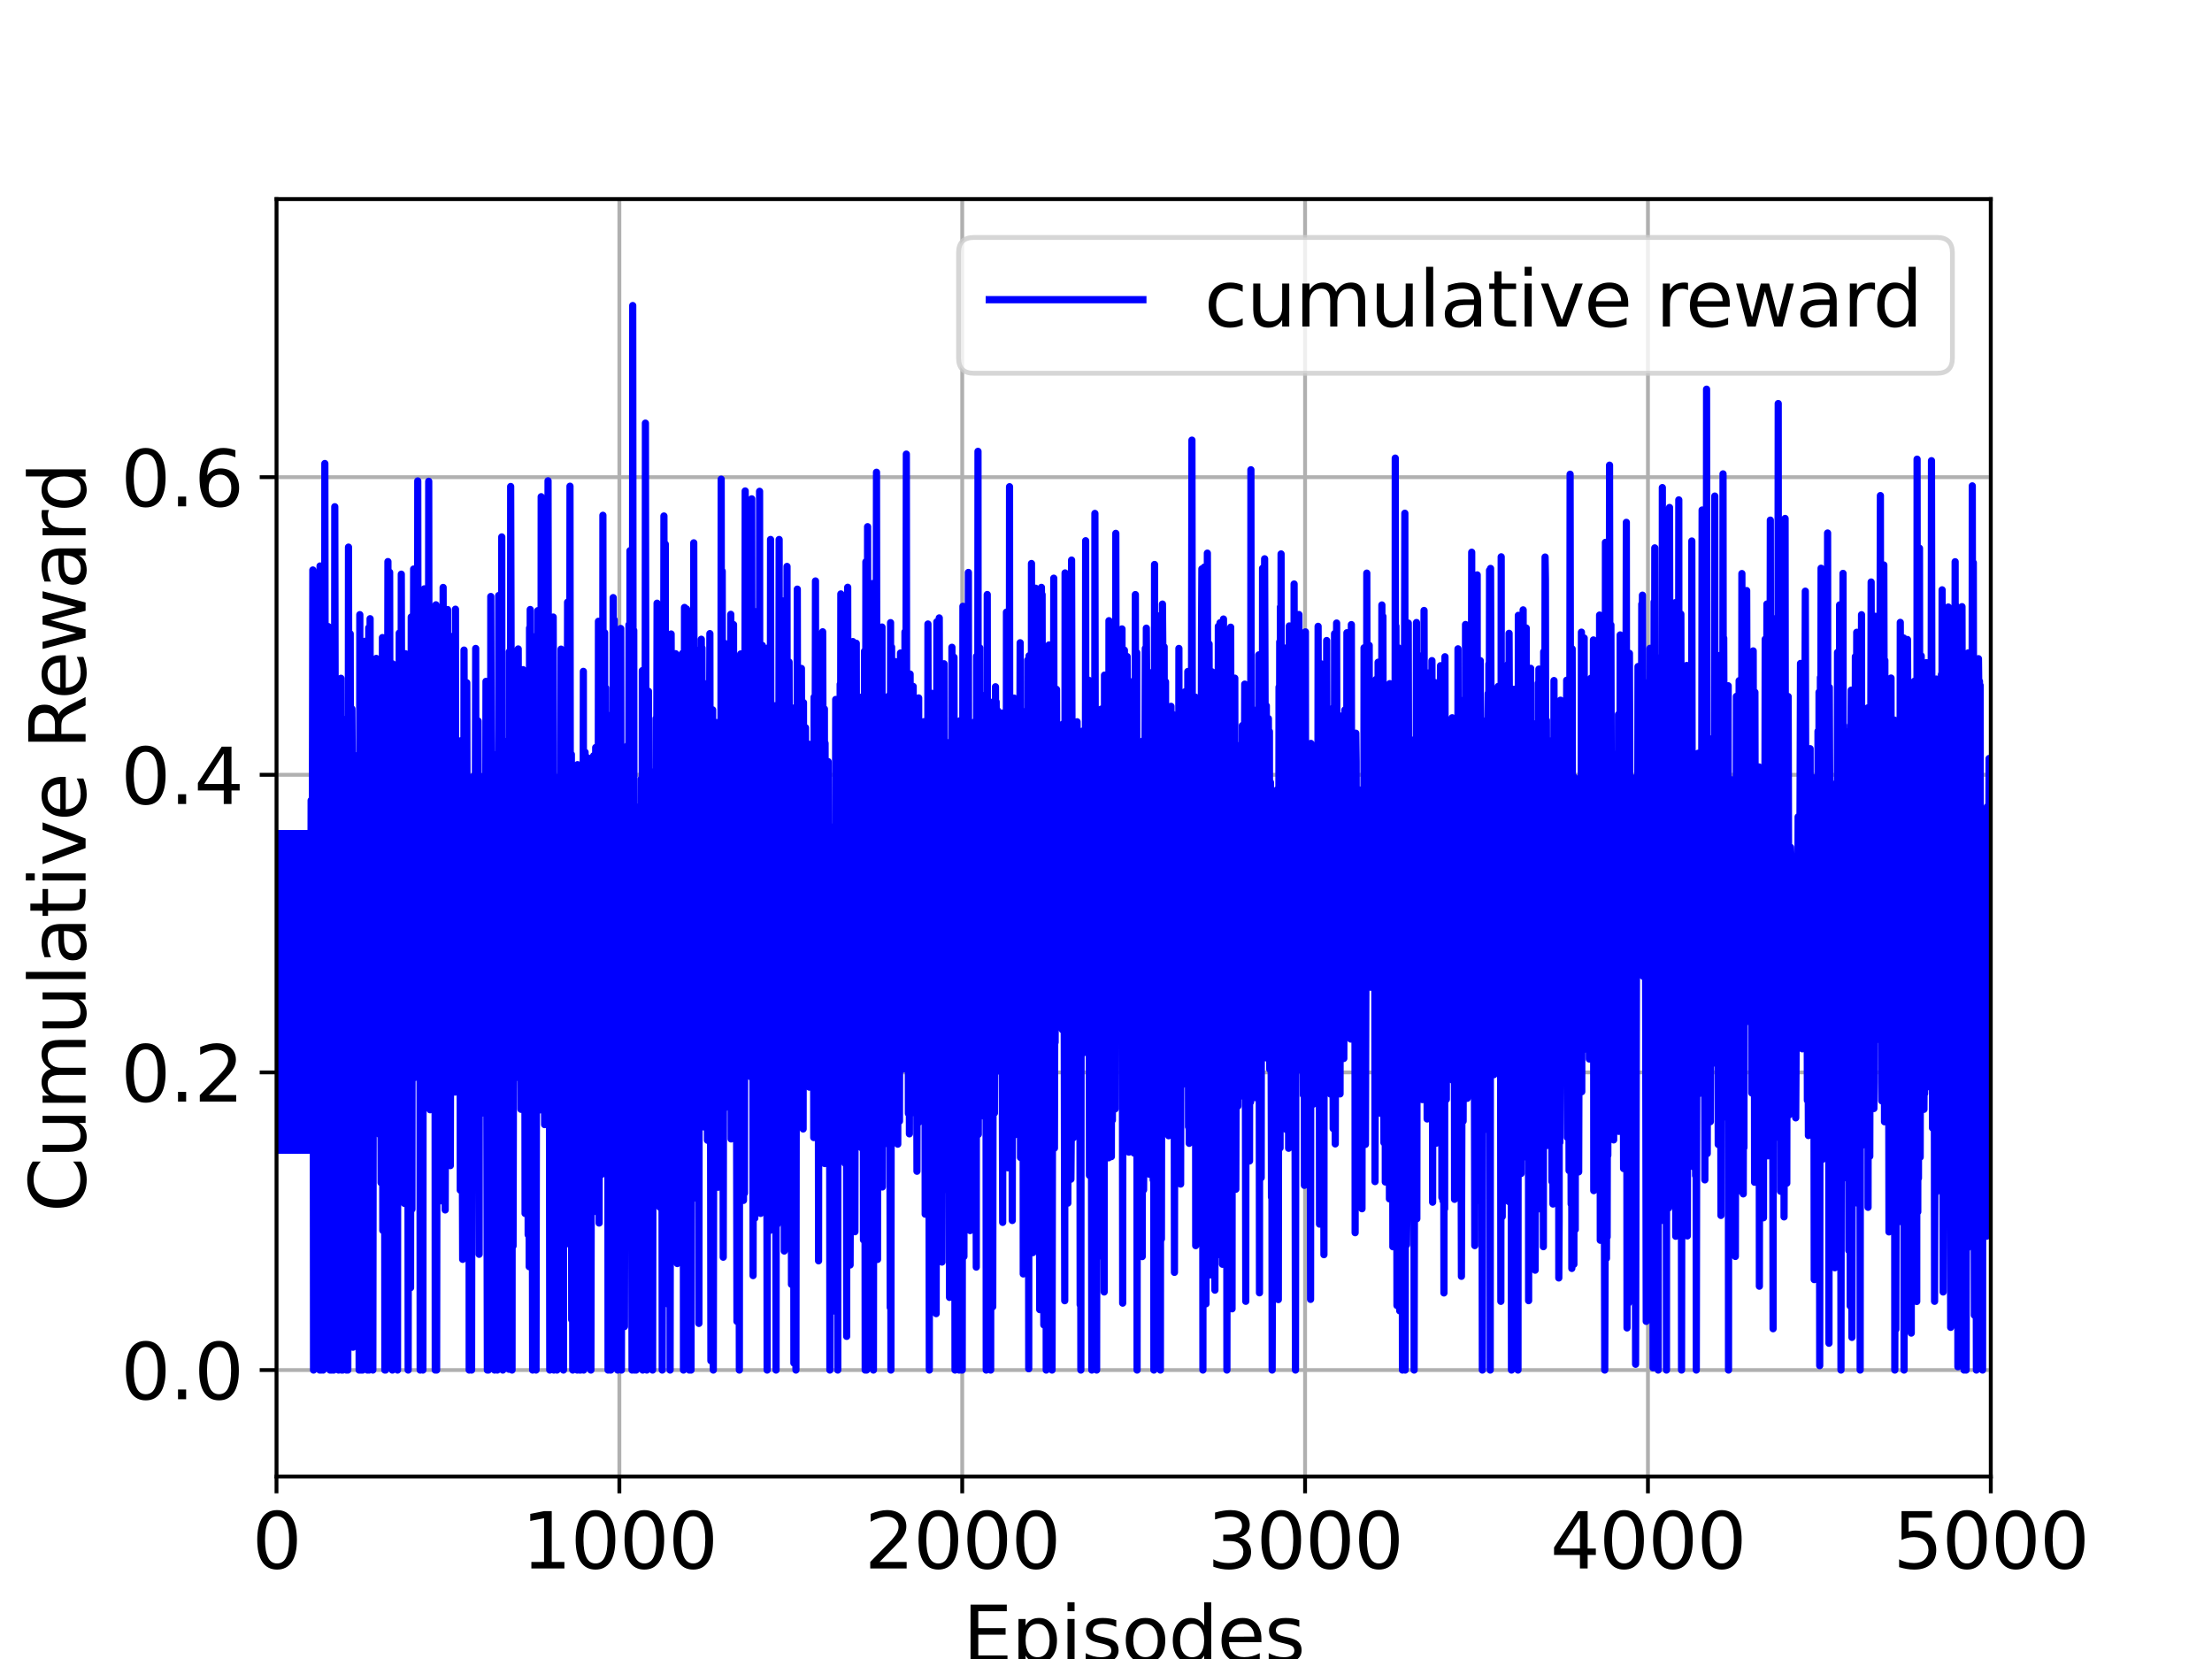 <?xml version="1.0" encoding="utf-8" standalone="no"?>
<!DOCTYPE svg PUBLIC "-//W3C//DTD SVG 1.1//EN"
  "http://www.w3.org/Graphics/SVG/1.1/DTD/svg11.dtd">
<svg xmlns:xlink="http://www.w3.org/1999/xlink" width="460.8pt" height="345.6pt" viewBox="0 0 460.8 345.6" xmlns="http://www.w3.org/2000/svg" version="1.1">
 <defs>
  <style type="text/css">*{stroke-linejoin: round; stroke-linecap: butt}</style>
 </defs>
 <g id="figure_1">
  <g id="patch_1">
   <path d="M 0 345.6 
L 460.8 345.6 
L 460.8 0 
L 0 0 
z
" style="fill: #ffffff"/>
  </g>
  <g id="axes_1">
   <g id="patch_2">
    <path d="M 57.6 307.584 
L 414.72 307.584 
L 414.72 41.472 
L 57.6 41.472 
z
" style="fill: #ffffff"/>
   </g>
   <g id="matplotlib.axis_1">
    <g id="xtick_1">
     <g id="line2d_1">
      <path d="M 57.6 307.584 
L 57.6 41.472 
" clip-path="url(#p7d6a57d2ff)" style="fill: none; stroke: #b0b0b0; stroke-width: 0.8; stroke-linecap: square"/>
     </g>
     <g id="line2d_2">
      <defs>
       <path id="mf07b9bbca4" d="M 0 0 
L 0 3.5 
" style="stroke: #000000; stroke-width: 0.8"/>
      </defs>
      <g>
       <use xlink:href="#mf07b9bbca4" x="57.6" y="307.584" style="stroke: #000000; stroke-width: 0.8"/>
      </g>
     </g>
     <g id="text_1">
      <!-- 0 -->
      <g transform="translate(52.51 326.741)scale(0.16 -0.16)">
       <defs>
        <path id="DejaVuSans-30" d="M 2034 4250 
Q 1547 4250 1301 3770 
Q 1056 3291 1056 2328 
Q 1056 1369 1301 889 
Q 1547 409 2034 409 
Q 2525 409 2770 889 
Q 3016 1369 3016 2328 
Q 3016 3291 2770 3770 
Q 2525 4250 2034 4250 
z
M 2034 4750 
Q 2819 4750 3233 4129 
Q 3647 3509 3647 2328 
Q 3647 1150 3233 529 
Q 2819 -91 2034 -91 
Q 1250 -91 836 529 
Q 422 1150 422 2328 
Q 422 3509 836 4129 
Q 1250 4750 2034 4750 
z
" transform="scale(0.016)"/>
       </defs>
       <use xlink:href="#DejaVuSans-30"/>
      </g>
     </g>
    </g>
    <g id="xtick_2">
     <g id="line2d_3">
      <path d="M 129.024 307.584 
L 129.024 41.472 
" clip-path="url(#p7d6a57d2ff)" style="fill: none; stroke: #b0b0b0; stroke-width: 0.8; stroke-linecap: square"/>
     </g>
     <g id="line2d_4">
      <g>
       <use xlink:href="#mf07b9bbca4" x="129.024" y="307.584" style="stroke: #000000; stroke-width: 0.8"/>
      </g>
     </g>
     <g id="text_2">
      <!-- 1000 -->
      <g transform="translate(108.664 326.741)scale(0.16 -0.16)">
       <defs>
        <path id="DejaVuSans-31" d="M 794 531 
L 1825 531 
L 1825 4091 
L 703 3866 
L 703 4441 
L 1819 4666 
L 2450 4666 
L 2450 531 
L 3481 531 
L 3481 0 
L 794 0 
L 794 531 
z
" transform="scale(0.016)"/>
       </defs>
       <use xlink:href="#DejaVuSans-31"/>
       <use xlink:href="#DejaVuSans-30" x="63.623"/>
       <use xlink:href="#DejaVuSans-30" x="127.246"/>
       <use xlink:href="#DejaVuSans-30" x="190.869"/>
      </g>
     </g>
    </g>
    <g id="xtick_3">
     <g id="line2d_5">
      <path d="M 200.448 307.584 
L 200.448 41.472 
" clip-path="url(#p7d6a57d2ff)" style="fill: none; stroke: #b0b0b0; stroke-width: 0.8; stroke-linecap: square"/>
     </g>
     <g id="line2d_6">
      <g>
       <use xlink:href="#mf07b9bbca4" x="200.448" y="307.584" style="stroke: #000000; stroke-width: 0.8"/>
      </g>
     </g>
     <g id="text_3">
      <!-- 2000 -->
      <g transform="translate(180.088 326.741)scale(0.16 -0.16)">
       <defs>
        <path id="DejaVuSans-32" d="M 1228 531 
L 3431 531 
L 3431 0 
L 469 0 
L 469 531 
Q 828 903 1448 1529 
Q 2069 2156 2228 2338 
Q 2531 2678 2651 2914 
Q 2772 3150 2772 3378 
Q 2772 3750 2511 3984 
Q 2250 4219 1831 4219 
Q 1534 4219 1204 4116 
Q 875 4013 500 3803 
L 500 4441 
Q 881 4594 1212 4672 
Q 1544 4750 1819 4750 
Q 2544 4750 2975 4387 
Q 3406 4025 3406 3419 
Q 3406 3131 3298 2873 
Q 3191 2616 2906 2266 
Q 2828 2175 2409 1742 
Q 1991 1309 1228 531 
z
" transform="scale(0.016)"/>
       </defs>
       <use xlink:href="#DejaVuSans-32"/>
       <use xlink:href="#DejaVuSans-30" x="63.623"/>
       <use xlink:href="#DejaVuSans-30" x="127.246"/>
       <use xlink:href="#DejaVuSans-30" x="190.869"/>
      </g>
     </g>
    </g>
    <g id="xtick_4">
     <g id="line2d_7">
      <path d="M 271.872 307.584 
L 271.872 41.472 
" clip-path="url(#p7d6a57d2ff)" style="fill: none; stroke: #b0b0b0; stroke-width: 0.8; stroke-linecap: square"/>
     </g>
     <g id="line2d_8">
      <g>
       <use xlink:href="#mf07b9bbca4" x="271.872" y="307.584" style="stroke: #000000; stroke-width: 0.8"/>
      </g>
     </g>
     <g id="text_4">
      <!-- 3000 -->
      <g transform="translate(251.512 326.741)scale(0.16 -0.16)">
       <defs>
        <path id="DejaVuSans-33" d="M 2597 2516 
Q 3050 2419 3304 2112 
Q 3559 1806 3559 1356 
Q 3559 666 3084 287 
Q 2609 -91 1734 -91 
Q 1441 -91 1130 -33 
Q 819 25 488 141 
L 488 750 
Q 750 597 1062 519 
Q 1375 441 1716 441 
Q 2309 441 2620 675 
Q 2931 909 2931 1356 
Q 2931 1769 2642 2001 
Q 2353 2234 1838 2234 
L 1294 2234 
L 1294 2753 
L 1863 2753 
Q 2328 2753 2575 2939 
Q 2822 3125 2822 3475 
Q 2822 3834 2567 4026 
Q 2313 4219 1838 4219 
Q 1578 4219 1281 4162 
Q 984 4106 628 3988 
L 628 4550 
Q 988 4650 1302 4700 
Q 1616 4750 1894 4750 
Q 2613 4750 3031 4423 
Q 3450 4097 3450 3541 
Q 3450 3153 3228 2886 
Q 3006 2619 2597 2516 
z
" transform="scale(0.016)"/>
       </defs>
       <use xlink:href="#DejaVuSans-33"/>
       <use xlink:href="#DejaVuSans-30" x="63.623"/>
       <use xlink:href="#DejaVuSans-30" x="127.246"/>
       <use xlink:href="#DejaVuSans-30" x="190.869"/>
      </g>
     </g>
    </g>
    <g id="xtick_5">
     <g id="line2d_9">
      <path d="M 343.296 307.584 
L 343.296 41.472 
" clip-path="url(#p7d6a57d2ff)" style="fill: none; stroke: #b0b0b0; stroke-width: 0.8; stroke-linecap: square"/>
     </g>
     <g id="line2d_10">
      <g>
       <use xlink:href="#mf07b9bbca4" x="343.296" y="307.584" style="stroke: #000000; stroke-width: 0.8"/>
      </g>
     </g>
     <g id="text_5">
      <!-- 4000 -->
      <g transform="translate(322.936 326.741)scale(0.16 -0.16)">
       <defs>
        <path id="DejaVuSans-34" d="M 2419 4116 
L 825 1625 
L 2419 1625 
L 2419 4116 
z
M 2253 4666 
L 3047 4666 
L 3047 1625 
L 3713 1625 
L 3713 1100 
L 3047 1100 
L 3047 0 
L 2419 0 
L 2419 1100 
L 313 1100 
L 313 1709 
L 2253 4666 
z
" transform="scale(0.016)"/>
       </defs>
       <use xlink:href="#DejaVuSans-34"/>
       <use xlink:href="#DejaVuSans-30" x="63.623"/>
       <use xlink:href="#DejaVuSans-30" x="127.246"/>
       <use xlink:href="#DejaVuSans-30" x="190.869"/>
      </g>
     </g>
    </g>
    <g id="xtick_6">
     <g id="line2d_11">
      <path d="M 414.72 307.584 
L 414.72 41.472 
" clip-path="url(#p7d6a57d2ff)" style="fill: none; stroke: #b0b0b0; stroke-width: 0.8; stroke-linecap: square"/>
     </g>
     <g id="line2d_12">
      <g>
       <use xlink:href="#mf07b9bbca4" x="414.72" y="307.584" style="stroke: #000000; stroke-width: 0.8"/>
      </g>
     </g>
     <g id="text_6">
      <!-- 5000 -->
      <g transform="translate(394.36 326.741)scale(0.16 -0.16)">
       <defs>
        <path id="DejaVuSans-35" d="M 691 4666 
L 3169 4666 
L 3169 4134 
L 1269 4134 
L 1269 2991 
Q 1406 3038 1543 3061 
Q 1681 3084 1819 3084 
Q 2600 3084 3056 2656 
Q 3513 2228 3513 1497 
Q 3513 744 3044 326 
Q 2575 -91 1722 -91 
Q 1428 -91 1123 -41 
Q 819 9 494 109 
L 494 744 
Q 775 591 1075 516 
Q 1375 441 1709 441 
Q 2250 441 2565 725 
Q 2881 1009 2881 1497 
Q 2881 1984 2565 2268 
Q 2250 2553 1709 2553 
Q 1456 2553 1204 2497 
Q 953 2441 691 2322 
L 691 4666 
z
" transform="scale(0.016)"/>
       </defs>
       <use xlink:href="#DejaVuSans-35"/>
       <use xlink:href="#DejaVuSans-30" x="63.623"/>
       <use xlink:href="#DejaVuSans-30" x="127.246"/>
       <use xlink:href="#DejaVuSans-30" x="190.869"/>
      </g>
     </g>
    </g>
    <g id="text_7">
     <!-- Episodes -->
     <g transform="translate(200.572 346.226)scale(0.16 -0.16)">
      <defs>
       <path id="DejaVuSans-45" d="M 628 4666 
L 3578 4666 
L 3578 4134 
L 1259 4134 
L 1259 2753 
L 3481 2753 
L 3481 2222 
L 1259 2222 
L 1259 531 
L 3634 531 
L 3634 0 
L 628 0 
L 628 4666 
z
" transform="scale(0.016)"/>
       <path id="DejaVuSans-70" d="M 1159 525 
L 1159 -1331 
L 581 -1331 
L 581 3500 
L 1159 3500 
L 1159 2969 
Q 1341 3281 1617 3432 
Q 1894 3584 2278 3584 
Q 2916 3584 3314 3078 
Q 3713 2572 3713 1747 
Q 3713 922 3314 415 
Q 2916 -91 2278 -91 
Q 1894 -91 1617 61 
Q 1341 213 1159 525 
z
M 3116 1747 
Q 3116 2381 2855 2742 
Q 2594 3103 2138 3103 
Q 1681 3103 1420 2742 
Q 1159 2381 1159 1747 
Q 1159 1113 1420 752 
Q 1681 391 2138 391 
Q 2594 391 2855 752 
Q 3116 1113 3116 1747 
z
" transform="scale(0.016)"/>
       <path id="DejaVuSans-69" d="M 603 3500 
L 1178 3500 
L 1178 0 
L 603 0 
L 603 3500 
z
M 603 4863 
L 1178 4863 
L 1178 4134 
L 603 4134 
L 603 4863 
z
" transform="scale(0.016)"/>
       <path id="DejaVuSans-73" d="M 2834 3397 
L 2834 2853 
Q 2591 2978 2328 3040 
Q 2066 3103 1784 3103 
Q 1356 3103 1142 2972 
Q 928 2841 928 2578 
Q 928 2378 1081 2264 
Q 1234 2150 1697 2047 
L 1894 2003 
Q 2506 1872 2764 1633 
Q 3022 1394 3022 966 
Q 3022 478 2636 193 
Q 2250 -91 1575 -91 
Q 1294 -91 989 -36 
Q 684 19 347 128 
L 347 722 
Q 666 556 975 473 
Q 1284 391 1588 391 
Q 1994 391 2212 530 
Q 2431 669 2431 922 
Q 2431 1156 2273 1281 
Q 2116 1406 1581 1522 
L 1381 1569 
Q 847 1681 609 1914 
Q 372 2147 372 2553 
Q 372 3047 722 3315 
Q 1072 3584 1716 3584 
Q 2034 3584 2315 3537 
Q 2597 3491 2834 3397 
z
" transform="scale(0.016)"/>
       <path id="DejaVuSans-6f" d="M 1959 3097 
Q 1497 3097 1228 2736 
Q 959 2375 959 1747 
Q 959 1119 1226 758 
Q 1494 397 1959 397 
Q 2419 397 2687 759 
Q 2956 1122 2956 1747 
Q 2956 2369 2687 2733 
Q 2419 3097 1959 3097 
z
M 1959 3584 
Q 2709 3584 3137 3096 
Q 3566 2609 3566 1747 
Q 3566 888 3137 398 
Q 2709 -91 1959 -91 
Q 1206 -91 779 398 
Q 353 888 353 1747 
Q 353 2609 779 3096 
Q 1206 3584 1959 3584 
z
" transform="scale(0.016)"/>
       <path id="DejaVuSans-64" d="M 2906 2969 
L 2906 4863 
L 3481 4863 
L 3481 0 
L 2906 0 
L 2906 525 
Q 2725 213 2448 61 
Q 2172 -91 1784 -91 
Q 1150 -91 751 415 
Q 353 922 353 1747 
Q 353 2572 751 3078 
Q 1150 3584 1784 3584 
Q 2172 3584 2448 3432 
Q 2725 3281 2906 2969 
z
M 947 1747 
Q 947 1113 1208 752 
Q 1469 391 1925 391 
Q 2381 391 2643 752 
Q 2906 1113 2906 1747 
Q 2906 2381 2643 2742 
Q 2381 3103 1925 3103 
Q 1469 3103 1208 2742 
Q 947 2381 947 1747 
z
" transform="scale(0.016)"/>
       <path id="DejaVuSans-65" d="M 3597 1894 
L 3597 1613 
L 953 1613 
Q 991 1019 1311 708 
Q 1631 397 2203 397 
Q 2534 397 2845 478 
Q 3156 559 3463 722 
L 3463 178 
Q 3153 47 2828 -22 
Q 2503 -91 2169 -91 
Q 1331 -91 842 396 
Q 353 884 353 1716 
Q 353 2575 817 3079 
Q 1281 3584 2069 3584 
Q 2775 3584 3186 3129 
Q 3597 2675 3597 1894 
z
M 3022 2063 
Q 3016 2534 2758 2815 
Q 2500 3097 2075 3097 
Q 1594 3097 1305 2825 
Q 1016 2553 972 2059 
L 3022 2063 
z
" transform="scale(0.016)"/>
      </defs>
      <use xlink:href="#DejaVuSans-45"/>
      <use xlink:href="#DejaVuSans-70" x="63.184"/>
      <use xlink:href="#DejaVuSans-69" x="126.66"/>
      <use xlink:href="#DejaVuSans-73" x="154.443"/>
      <use xlink:href="#DejaVuSans-6f" x="206.543"/>
      <use xlink:href="#DejaVuSans-64" x="267.725"/>
      <use xlink:href="#DejaVuSans-65" x="331.201"/>
      <use xlink:href="#DejaVuSans-73" x="392.725"/>
     </g>
    </g>
   </g>
   <g id="matplotlib.axis_2">
    <g id="ytick_1">
     <g id="line2d_13">
      <path d="M 57.6 285.408 
L 414.72 285.408 
" clip-path="url(#p7d6a57d2ff)" style="fill: none; stroke: #b0b0b0; stroke-width: 0.8; stroke-linecap: square"/>
     </g>
     <g id="line2d_14">
      <defs>
       <path id="m542ed83824" d="M 0 0 
L -3.5 0 
" style="stroke: #000000; stroke-width: 0.8"/>
      </defs>
      <g>
       <use xlink:href="#m542ed83824" x="57.6" y="285.408" style="stroke: #000000; stroke-width: 0.8"/>
      </g>
     </g>
     <g id="text_8">
      <!-- 0.0 -->
      <g transform="translate(25.155 291.487)scale(0.16 -0.16)">
       <defs>
        <path id="DejaVuSans-2e" d="M 684 794 
L 1344 794 
L 1344 0 
L 684 0 
L 684 794 
z
" transform="scale(0.016)"/>
       </defs>
       <use xlink:href="#DejaVuSans-30"/>
       <use xlink:href="#DejaVuSans-2e" x="63.623"/>
       <use xlink:href="#DejaVuSans-30" x="95.41"/>
      </g>
     </g>
    </g>
    <g id="ytick_2">
     <g id="line2d_15">
      <path d="M 57.6 223.405 
L 414.72 223.405 
" clip-path="url(#p7d6a57d2ff)" style="fill: none; stroke: #b0b0b0; stroke-width: 0.8; stroke-linecap: square"/>
     </g>
     <g id="line2d_16">
      <g>
       <use xlink:href="#m542ed83824" x="57.6" y="223.405" style="stroke: #000000; stroke-width: 0.8"/>
      </g>
     </g>
     <g id="text_9">
      <!-- 0.2 -->
      <g transform="translate(25.155 229.484)scale(0.16 -0.16)">
       <use xlink:href="#DejaVuSans-30"/>
       <use xlink:href="#DejaVuSans-2e" x="63.623"/>
       <use xlink:href="#DejaVuSans-32" x="95.41"/>
      </g>
     </g>
    </g>
    <g id="ytick_3">
     <g id="line2d_17">
      <path d="M 57.6 161.403 
L 414.72 161.403 
" clip-path="url(#p7d6a57d2ff)" style="fill: none; stroke: #b0b0b0; stroke-width: 0.8; stroke-linecap: square"/>
     </g>
     <g id="line2d_18">
      <g>
       <use xlink:href="#m542ed83824" x="57.6" y="161.403" style="stroke: #000000; stroke-width: 0.8"/>
      </g>
     </g>
     <g id="text_10">
      <!-- 0.4 -->
      <g transform="translate(25.155 167.482)scale(0.16 -0.16)">
       <use xlink:href="#DejaVuSans-30"/>
       <use xlink:href="#DejaVuSans-2e" x="63.623"/>
       <use xlink:href="#DejaVuSans-34" x="95.41"/>
      </g>
     </g>
    </g>
    <g id="ytick_4">
     <g id="line2d_19">
      <path d="M 57.6 99.4 
L 414.72 99.4 
" clip-path="url(#p7d6a57d2ff)" style="fill: none; stroke: #b0b0b0; stroke-width: 0.8; stroke-linecap: square"/>
     </g>
     <g id="line2d_20">
      <g>
       <use xlink:href="#m542ed83824" x="57.6" y="99.4" style="stroke: #000000; stroke-width: 0.8"/>
      </g>
     </g>
     <g id="text_11">
      <!-- 0.6 -->
      <g transform="translate(25.155 105.479)scale(0.16 -0.16)">
       <defs>
        <path id="DejaVuSans-36" d="M 2113 2584 
Q 1688 2584 1439 2293 
Q 1191 2003 1191 1497 
Q 1191 994 1439 701 
Q 1688 409 2113 409 
Q 2538 409 2786 701 
Q 3034 994 3034 1497 
Q 3034 2003 2786 2293 
Q 2538 2584 2113 2584 
z
M 3366 4563 
L 3366 3988 
Q 3128 4100 2886 4159 
Q 2644 4219 2406 4219 
Q 1781 4219 1451 3797 
Q 1122 3375 1075 2522 
Q 1259 2794 1537 2939 
Q 1816 3084 2150 3084 
Q 2853 3084 3261 2657 
Q 3669 2231 3669 1497 
Q 3669 778 3244 343 
Q 2819 -91 2113 -91 
Q 1303 -91 875 529 
Q 447 1150 447 2328 
Q 447 3434 972 4092 
Q 1497 4750 2381 4750 
Q 2619 4750 2861 4703 
Q 3103 4656 3366 4563 
z
" transform="scale(0.016)"/>
       </defs>
       <use xlink:href="#DejaVuSans-30"/>
       <use xlink:href="#DejaVuSans-2e" x="63.623"/>
       <use xlink:href="#DejaVuSans-36" x="95.41"/>
      </g>
     </g>
    </g>
    <g id="text_12">
     <!-- Cumulative Reward -->
     <g transform="translate(17.828 252.524)rotate(-90)scale(0.16 -0.16)">
      <defs>
       <path id="DejaVuSans-43" d="M 4122 4306 
L 4122 3641 
Q 3803 3938 3442 4084 
Q 3081 4231 2675 4231 
Q 1875 4231 1450 3742 
Q 1025 3253 1025 2328 
Q 1025 1406 1450 917 
Q 1875 428 2675 428 
Q 3081 428 3442 575 
Q 3803 722 4122 1019 
L 4122 359 
Q 3791 134 3420 21 
Q 3050 -91 2638 -91 
Q 1578 -91 968 557 
Q 359 1206 359 2328 
Q 359 3453 968 4101 
Q 1578 4750 2638 4750 
Q 3056 4750 3426 4639 
Q 3797 4528 4122 4306 
z
" transform="scale(0.016)"/>
       <path id="DejaVuSans-75" d="M 544 1381 
L 544 3500 
L 1119 3500 
L 1119 1403 
Q 1119 906 1312 657 
Q 1506 409 1894 409 
Q 2359 409 2629 706 
Q 2900 1003 2900 1516 
L 2900 3500 
L 3475 3500 
L 3475 0 
L 2900 0 
L 2900 538 
Q 2691 219 2414 64 
Q 2138 -91 1772 -91 
Q 1169 -91 856 284 
Q 544 659 544 1381 
z
M 1991 3584 
L 1991 3584 
z
" transform="scale(0.016)"/>
       <path id="DejaVuSans-6d" d="M 3328 2828 
Q 3544 3216 3844 3400 
Q 4144 3584 4550 3584 
Q 5097 3584 5394 3201 
Q 5691 2819 5691 2113 
L 5691 0 
L 5113 0 
L 5113 2094 
Q 5113 2597 4934 2840 
Q 4756 3084 4391 3084 
Q 3944 3084 3684 2787 
Q 3425 2491 3425 1978 
L 3425 0 
L 2847 0 
L 2847 2094 
Q 2847 2600 2669 2842 
Q 2491 3084 2119 3084 
Q 1678 3084 1418 2786 
Q 1159 2488 1159 1978 
L 1159 0 
L 581 0 
L 581 3500 
L 1159 3500 
L 1159 2956 
Q 1356 3278 1631 3431 
Q 1906 3584 2284 3584 
Q 2666 3584 2933 3390 
Q 3200 3197 3328 2828 
z
" transform="scale(0.016)"/>
       <path id="DejaVuSans-6c" d="M 603 4863 
L 1178 4863 
L 1178 0 
L 603 0 
L 603 4863 
z
" transform="scale(0.016)"/>
       <path id="DejaVuSans-61" d="M 2194 1759 
Q 1497 1759 1228 1600 
Q 959 1441 959 1056 
Q 959 750 1161 570 
Q 1363 391 1709 391 
Q 2188 391 2477 730 
Q 2766 1069 2766 1631 
L 2766 1759 
L 2194 1759 
z
M 3341 1997 
L 3341 0 
L 2766 0 
L 2766 531 
Q 2569 213 2275 61 
Q 1981 -91 1556 -91 
Q 1019 -91 701 211 
Q 384 513 384 1019 
Q 384 1609 779 1909 
Q 1175 2209 1959 2209 
L 2766 2209 
L 2766 2266 
Q 2766 2663 2505 2880 
Q 2244 3097 1772 3097 
Q 1472 3097 1187 3025 
Q 903 2953 641 2809 
L 641 3341 
Q 956 3463 1253 3523 
Q 1550 3584 1831 3584 
Q 2591 3584 2966 3190 
Q 3341 2797 3341 1997 
z
" transform="scale(0.016)"/>
       <path id="DejaVuSans-74" d="M 1172 4494 
L 1172 3500 
L 2356 3500 
L 2356 3053 
L 1172 3053 
L 1172 1153 
Q 1172 725 1289 603 
Q 1406 481 1766 481 
L 2356 481 
L 2356 0 
L 1766 0 
Q 1100 0 847 248 
Q 594 497 594 1153 
L 594 3053 
L 172 3053 
L 172 3500 
L 594 3500 
L 594 4494 
L 1172 4494 
z
" transform="scale(0.016)"/>
       <path id="DejaVuSans-76" d="M 191 3500 
L 800 3500 
L 1894 563 
L 2988 3500 
L 3597 3500 
L 2284 0 
L 1503 0 
L 191 3500 
z
" transform="scale(0.016)"/>
       <path id="DejaVuSans-20" transform="scale(0.016)"/>
       <path id="DejaVuSans-52" d="M 2841 2188 
Q 3044 2119 3236 1894 
Q 3428 1669 3622 1275 
L 4263 0 
L 3584 0 
L 2988 1197 
Q 2756 1666 2539 1819 
Q 2322 1972 1947 1972 
L 1259 1972 
L 1259 0 
L 628 0 
L 628 4666 
L 2053 4666 
Q 2853 4666 3247 4331 
Q 3641 3997 3641 3322 
Q 3641 2881 3436 2590 
Q 3231 2300 2841 2188 
z
M 1259 4147 
L 1259 2491 
L 2053 2491 
Q 2509 2491 2742 2702 
Q 2975 2913 2975 3322 
Q 2975 3731 2742 3939 
Q 2509 4147 2053 4147 
L 1259 4147 
z
" transform="scale(0.016)"/>
       <path id="DejaVuSans-77" d="M 269 3500 
L 844 3500 
L 1563 769 
L 2278 3500 
L 2956 3500 
L 3675 769 
L 4391 3500 
L 4966 3500 
L 4050 0 
L 3372 0 
L 2619 2869 
L 1863 0 
L 1184 0 
L 269 3500 
z
" transform="scale(0.016)"/>
       <path id="DejaVuSans-72" d="M 2631 2963 
Q 2534 3019 2420 3045 
Q 2306 3072 2169 3072 
Q 1681 3072 1420 2755 
Q 1159 2438 1159 1844 
L 1159 0 
L 581 0 
L 581 3500 
L 1159 3500 
L 1159 2956 
Q 1341 3275 1631 3429 
Q 1922 3584 2338 3584 
Q 2397 3584 2469 3576 
Q 2541 3569 2628 3553 
L 2631 2963 
z
" transform="scale(0.016)"/>
      </defs>
      <use xlink:href="#DejaVuSans-43"/>
      <use xlink:href="#DejaVuSans-75" x="69.824"/>
      <use xlink:href="#DejaVuSans-6d" x="133.203"/>
      <use xlink:href="#DejaVuSans-75" x="230.615"/>
      <use xlink:href="#DejaVuSans-6c" x="293.994"/>
      <use xlink:href="#DejaVuSans-61" x="321.777"/>
      <use xlink:href="#DejaVuSans-74" x="383.057"/>
      <use xlink:href="#DejaVuSans-69" x="422.266"/>
      <use xlink:href="#DejaVuSans-76" x="450.049"/>
      <use xlink:href="#DejaVuSans-65" x="509.229"/>
      <use xlink:href="#DejaVuSans-20" x="570.752"/>
      <use xlink:href="#DejaVuSans-52" x="602.539"/>
      <use xlink:href="#DejaVuSans-65" x="667.521"/>
      <use xlink:href="#DejaVuSans-77" x="729.045"/>
      <use xlink:href="#DejaVuSans-61" x="810.832"/>
      <use xlink:href="#DejaVuSans-72" x="872.111"/>
      <use xlink:href="#DejaVuSans-64" x="911.475"/>
     </g>
    </g>
   </g>
   <g id="line2d_21">
    <path d="M 57.6 192.948 
L 57.671 190.829 
L 57.743 239.614 
L 57.814 173.64 
L 57.886 192.948 
L 57.957 190.829 
L 58.029 239.614 
L 58.1 173.64 
L 58.171 192.948 
L 58.243 190.829 
L 58.314 239.614 
L 58.386 173.64 
L 58.457 192.948 
L 58.529 190.829 
L 58.6 239.614 
L 58.671 173.64 
L 58.743 192.948 
L 58.814 190.829 
L 58.886 239.614 
L 58.957 173.64 
L 59.028 192.948 
L 59.1 190.829 
L 59.171 239.614 
L 59.243 173.64 
L 59.314 192.948 
L 59.386 190.829 
L 59.457 239.614 
L 59.528 173.64 
L 59.6 192.948 
L 59.671 190.829 
L 59.743 239.614 
L 59.814 173.64 
L 59.886 192.948 
L 59.957 190.829 
L 60.028 239.614 
L 60.1 173.64 
L 60.171 192.948 
L 60.243 190.829 
L 60.314 239.614 
L 60.386 173.64 
L 60.457 192.948 
L 60.528 190.829 
L 60.6 239.614 
L 60.671 173.64 
L 60.743 192.948 
L 60.814 190.829 
L 60.886 239.614 
L 60.957 173.64 
L 61.028 192.948 
L 61.1 190.829 
L 61.171 239.614 
L 61.243 173.64 
L 61.314 192.948 
L 61.385 190.829 
L 61.457 239.614 
L 61.528 173.64 
L 61.6 192.948 
L 61.671 190.829 
L 61.743 239.614 
L 61.814 173.64 
L 61.885 192.948 
L 61.957 190.829 
L 62.028 239.614 
L 62.1 173.64 
L 62.171 192.948 
L 62.243 190.829 
L 62.314 239.614 
L 62.385 173.64 
L 62.457 192.948 
L 62.528 190.829 
L 62.6 239.614 
L 62.671 173.64 
L 62.743 192.948 
L 62.814 190.829 
L 62.885 239.614 
L 62.957 173.64 
L 63.028 192.948 
L 63.1 190.829 
L 63.171 239.614 
L 63.242 173.64 
L 63.314 192.948 
L 63.385 190.829 
L 63.457 239.614 
L 63.528 173.64 
L 63.6 192.948 
L 63.671 190.829 
L 63.742 239.614 
L 63.814 173.64 
L 63.885 192.948 
L 63.957 190.829 
L 64.028 239.614 
L 64.1 173.64 
L 64.171 192.948 
L 64.242 190.829 
L 64.314 239.614 
L 64.385 173.64 
L 64.457 192.948 
L 64.528 190.829 
L 64.6 239.614 
L 64.671 173.64 
L 64.742 207.292 
L 64.814 166.736 
L 64.957 231.735 
L 65.171 118.736 
L 65.314 285.408 
L 65.385 184.125 
L 65.457 227.059 
L 65.528 183.708 
L 65.599 242.504 
L 65.742 124.976 
L 65.957 201.36 
L 66.028 171.99 
L 66.242 279.557 
L 66.385 180.161 
L 66.457 225.005 
L 66.528 171.098 
L 66.599 285.408 
L 66.671 117.903 
L 66.742 174.792 
L 66.814 203.071 
L 66.885 285.408 
L 66.957 249.418 
L 67.028 155.961 
L 67.099 221.449 
L 67.171 181.031 
L 67.314 285.408 
L 67.457 125.174 
L 67.528 232.808 
L 67.599 212.176 
L 67.671 96.558 
L 67.742 148.645 
L 67.885 254.73 
L 67.956 172.092 
L 68.028 207.515 
L 68.099 218.26 
L 68.171 178.454 
L 68.242 247.67 
L 68.314 220.746 
L 68.385 130.529 
L 68.456 156.417 
L 68.528 242.409 
L 68.599 179.837 
L 68.671 187.807 
L 68.742 285.408 
L 68.814 186.802 
L 68.885 285.408 
L 68.956 170.74 
L 69.028 285.408 
L 69.171 177.507 
L 69.242 200.071 
L 69.385 285.408 
L 69.456 190.464 
L 69.528 285.408 
L 69.599 269.233 
L 69.742 105.557 
L 69.814 143.274 
L 70.028 176.674 
L 70.099 173.077 
L 70.171 181.111 
L 70.242 174.567 
L 70.313 190.001 
L 70.385 160.141 
L 70.456 191.314 
L 70.528 285.408 
L 70.599 210.739 
L 70.671 250.99 
L 70.742 237.885 
L 70.813 176.737 
L 70.956 236.815 
L 71.028 141.299 
L 71.171 285.408 
L 71.242 149.634 
L 71.313 173.142 
L 71.385 285.408 
L 71.456 265.589 
L 71.528 258.502 
L 71.599 159.506 
L 71.742 218.358 
L 71.813 212.731 
L 71.885 217.951 
L 71.956 185.035 
L 72.17 285.408 
L 72.242 180.569 
L 72.313 239.311 
L 72.385 156.881 
L 72.456 285.408 
L 72.599 113.973 
L 72.742 206.341 
L 72.813 212.843 
L 72.885 251.648 
L 72.956 132.026 
L 73.028 182.611 
L 73.099 247.954 
L 73.17 169.817 
L 73.242 180.91 
L 73.313 147.671 
L 73.456 173.971 
L 73.528 280.654 
L 73.742 157.321 
L 73.813 242.852 
L 73.885 168.514 
L 73.956 172.897 
L 74.028 184.836 
L 74.099 175.267 
L 74.17 196.097 
L 74.242 265.605 
L 74.313 175.416 
L 74.385 183.118 
L 74.67 244.325 
L 74.742 212.257 
L 74.813 285.408 
L 74.956 128.041 
L 75.027 285.408 
L 75.099 242.925 
L 75.242 204.043 
L 75.313 285.408 
L 75.385 157.372 
L 75.527 285.408 
L 75.599 198.737 
L 75.67 239.972 
L 75.742 178.407 
L 75.813 247.574 
L 75.956 133.606 
L 76.027 197.264 
L 76.099 183.752 
L 76.17 219.394 
L 76.242 172.232 
L 76.527 285.408 
L 76.67 178.224 
L 76.742 257.927 
L 76.813 130.782 
L 76.884 285.408 
L 76.956 170.518 
L 77.027 195.495 
L 77.099 128.884 
L 77.17 275.523 
L 77.313 146.76 
L 77.456 217.106 
L 77.599 152.783 
L 77.67 285.408 
L 77.813 181.595 
L 78.027 146.512 
L 78.17 185.747 
L 78.242 150.654 
L 78.313 199.343 
L 78.384 137.158 
L 78.456 159.368 
L 78.599 227.47 
L 78.67 170.676 
L 78.742 184.352 
L 78.813 231.294 
L 78.884 180.822 
L 79.099 236.365 
L 79.241 146.378 
L 79.384 246.383 
L 79.456 245.328 
L 79.67 132.816 
L 79.741 256.318 
L 79.813 190.798 
L 79.884 197.654 
L 79.956 222.163 
L 80.027 191.866 
L 80.099 191.945 
L 80.17 285.408 
L 80.241 193.741 
L 80.313 285.408 
L 80.456 161.037 
L 80.527 202.487 
L 80.67 162.563 
L 80.741 156.17 
L 80.813 116.986 
L 80.956 196.113 
L 81.027 142.504 
L 81.098 163.284 
L 81.17 119.205 
L 81.313 200.844 
L 81.384 178.512 
L 81.456 231.426 
L 81.527 223.614 
L 81.67 196.636 
L 81.741 285.408 
L 81.813 138.297 
L 81.884 246.707 
L 82.027 173.048 
L 82.17 226.862 
L 82.313 155.559 
L 82.384 182.137 
L 82.456 139 
L 82.598 235.968 
L 82.741 162.292 
L 82.813 285.408 
L 82.884 159.461 
L 82.956 196.247 
L 83.027 222.424 
L 83.17 131.872 
L 83.384 210.555 
L 83.455 148.756 
L 83.527 185.166 
L 83.598 119.611 
L 83.813 208.711 
L 83.955 159.518 
L 84.098 142.246 
L 84.241 250.691 
L 84.455 136.185 
L 84.527 174.365 
L 84.598 161.685 
L 84.67 183.223 
L 84.741 241.23 
L 84.813 165.138 
L 84.884 243.141 
L 84.955 195.667 
L 85.027 285.408 
L 85.098 218.161 
L 85.17 238.075 
L 85.313 170.037 
L 85.527 268.263 
L 85.67 128.524 
L 85.741 163.02 
L 85.812 251.914 
L 85.884 143.407 
L 85.955 218.643 
L 86.17 118.538 
L 86.384 224.467 
L 86.598 143.197 
L 86.67 197.077 
L 86.741 127.614 
L 86.884 196.623 
L 86.955 179.785 
L 87.027 100.186 
L 87.17 224.351 
L 87.241 133.541 
L 87.312 158.278 
L 87.455 141.156 
L 87.527 285.408 
L 87.598 205.875 
L 87.67 201.941 
L 87.741 225.492 
L 87.812 163.047 
L 87.884 211.621 
L 87.955 175.732 
L 88.098 285.408 
L 88.169 160.14 
L 88.241 163.719 
L 88.384 122.668 
L 88.455 201.037 
L 88.527 180.027 
L 88.598 224.777 
L 88.669 203.108 
L 88.741 142.081 
L 88.812 152.932 
L 88.884 139.649 
L 89.027 173.404 
L 89.098 162.62 
L 89.169 134.049 
L 89.241 178.31 
L 89.312 100.259 
L 89.455 223.009 
L 89.527 176.219 
L 89.598 231.182 
L 89.669 182.518 
L 89.741 187.23 
L 89.812 223.319 
L 89.884 202.293 
L 90.026 127.511 
L 90.169 214.066 
L 90.312 149.282 
L 90.384 185.996 
L 90.455 168.892 
L 90.526 178.864 
L 90.598 143.581 
L 90.669 285.408 
L 90.741 256.816 
L 90.812 125.99 
L 90.955 285.408 
L 91.169 137.919 
L 91.241 175.687 
L 91.312 153.728 
L 91.384 234.915 
L 91.526 176.457 
L 91.598 178.085 
L 91.669 207.491 
L 91.741 182.233 
L 91.884 250.154 
L 91.955 234.122 
L 92.026 133.166 
L 92.169 247.58 
L 92.312 122.371 
L 92.526 238.748 
L 92.598 131.651 
L 92.741 252.053 
L 92.883 206.527 
L 92.955 228.459 
L 93.098 182.716 
L 93.241 126.975 
L 93.383 236.08 
L 93.455 189.193 
L 93.598 218.439 
L 93.741 149.742 
L 93.812 242.822 
L 93.883 210.018 
L 94.026 132.598 
L 94.098 133.77 
L 94.169 209.241 
L 94.241 182.802 
L 94.312 167.213 
L 94.526 208.698 
L 94.74 140.857 
L 94.812 227.504 
L 94.883 126.907 
L 94.955 213.74 
L 95.026 195.56 
L 95.24 155.326 
L 95.312 163.373 
L 95.383 196.986 
L 95.455 169.751 
L 95.526 201.442 
L 95.598 168.255 
L 95.669 220.597 
L 95.812 161.604 
L 95.883 247.94 
L 96.026 154.297 
L 96.383 262.347 
L 96.526 206.925 
L 96.598 199.611 
L 96.669 135.422 
L 96.883 233.803 
L 97.097 179.446 
L 97.169 208.453 
L 97.24 142.229 
L 97.455 253.276 
L 97.669 168.85 
L 97.74 285.408 
L 97.955 163.973 
L 98.097 193.688 
L 98.169 174.576 
L 98.24 285.408 
L 98.312 227.395 
L 98.526 185.412 
L 98.597 190.845 
L 98.669 161.677 
L 98.74 169.104 
L 98.883 228.237 
L 99.097 135.081 
L 99.169 193.585 
L 99.24 184.151 
L 99.312 187.341 
L 99.383 240.982 
L 99.454 226.139 
L 99.597 150.186 
L 99.812 261.296 
L 99.883 161.584 
L 99.954 189.441 
L 100.097 198.66 
L 100.169 192.093 
L 100.312 228.578 
L 100.383 212.325 
L 100.454 231.884 
L 100.597 177.052 
L 100.669 204.981 
L 100.74 198.554 
L 100.812 194.582 
L 100.883 179.59 
L 100.954 187.214 
L 101.026 193.805 
L 101.097 227.215 
L 101.24 141.941 
L 101.526 285.408 
L 101.597 175.007 
L 101.669 175.56 
L 101.74 285.408 
L 101.811 171.716 
L 101.883 172.114 
L 101.954 174.809 
L 102.169 263.509 
L 102.24 124.259 
L 102.311 152.149 
L 102.597 203.801 
L 102.74 262.411 
L 102.954 159.532 
L 103.026 285.408 
L 103.169 157.228 
L 103.311 266.603 
L 103.454 158.607 
L 103.597 285.408 
L 103.668 258.75 
L 103.74 209.404 
L 103.811 255.591 
L 103.883 124.057 
L 103.954 153.554 
L 104.026 191.204 
L 104.097 190.024 
L 104.24 180.031 
L 104.311 196.574 
L 104.454 172.501 
L 104.526 111.847 
L 104.597 237.829 
L 104.668 157.4 
L 104.74 285.408 
L 104.811 176.997 
L 104.883 234.963 
L 104.954 161.268 
L 105.026 205.77 
L 105.097 172.575 
L 105.24 211.678 
L 105.383 174.89 
L 105.454 206.128 
L 105.526 166.939 
L 105.597 176.465 
L 105.668 176.088 
L 105.74 154.333 
L 105.811 217.736 
L 105.883 192.896 
L 106.025 285.239 
L 106.097 135.763 
L 106.168 206.866 
L 106.24 145.807 
L 106.311 227.139 
L 106.383 101.344 
L 106.454 127.681 
L 106.597 209.995 
L 106.668 285.408 
L 106.74 164.892 
L 106.811 176.525 
L 106.883 259.556 
L 106.954 226.907 
L 107.24 168.134 
L 107.311 177.568 
L 107.383 204.023 
L 107.525 159.554 
L 107.668 215.577 
L 107.882 194.1 
L 107.954 135.183 
L 108.168 218.853 
L 108.24 224.619 
L 108.454 174.292 
L 108.525 231.087 
L 108.597 194.273 
L 108.668 230.95 
L 108.74 215.155 
L 108.811 155.015 
L 108.882 204.351 
L 108.954 139.499 
L 109.025 171.45 
L 109.097 223.513 
L 109.168 222.679 
L 109.24 153.555 
L 109.311 189.668 
L 109.382 252.785 
L 109.454 159.879 
L 109.525 218.431 
L 109.668 146.086 
L 109.811 239.41 
L 109.954 145.947 
L 110.025 257.235 
L 110.168 159.026 
L 110.239 263.871 
L 110.311 130.818 
L 110.382 204.738 
L 110.454 126.971 
L 110.525 198.109 
L 110.597 186.817 
L 110.668 223.063 
L 110.739 216.74 
L 110.811 188.703 
L 110.954 285.408 
L 111.025 162.761 
L 111.097 209.806 
L 111.168 132.652 
L 111.239 166.343 
L 111.311 176.514 
L 111.382 145.86 
L 111.454 156.043 
L 111.668 285.408 
L 111.811 176.505 
L 111.954 205.72 
L 112.025 127.213 
L 112.097 189.905 
L 112.168 188.572 
L 112.239 193.801 
L 112.311 211.237 
L 112.382 183.235 
L 112.454 231.212 
L 112.525 207.032 
L 112.596 170.296 
L 112.668 221.645 
L 112.739 103.472 
L 112.811 191.642 
L 112.882 168.677 
L 112.954 181.244 
L 113.096 160.284 
L 113.168 194.772 
L 113.239 171.332 
L 113.454 234.277 
L 113.525 166.204 
L 113.596 212.347 
L 113.668 184.434 
L 113.739 198.062 
L 113.811 183.927 
L 113.882 200.417 
L 113.954 137.36 
L 114.025 180.933 
L 114.096 175.754 
L 114.168 100.152 
L 114.311 190.876 
L 114.382 154.171 
L 114.525 285.408 
L 114.739 173.518 
L 114.811 156.134 
L 114.882 277.28 
L 114.953 233.145 
L 115.239 128.537 
L 115.311 155.272 
L 115.382 285.408 
L 115.453 230.389 
L 115.596 167.056 
L 115.739 200.373 
L 115.811 166.935 
L 115.953 209.254 
L 116.025 285.408 
L 116.168 169.111 
L 116.239 224.653 
L 116.311 182.048 
L 116.453 256.001 
L 116.596 161.785 
L 116.739 184.058 
L 116.81 202.677 
L 116.882 135.223 
L 116.953 160.955 
L 117.025 195.463 
L 117.096 188.366 
L 117.168 187.905 
L 117.239 188.15 
L 117.31 166.57 
L 117.382 285.408 
L 117.453 154.158 
L 117.525 176.212 
L 117.596 156.491 
L 117.668 259.356 
L 117.739 143.332 
L 117.81 166.583 
L 117.882 187.589 
L 117.953 171.105 
L 118.025 247.818 
L 118.239 125.442 
L 118.382 195.118 
L 118.453 198.365 
L 118.525 193.104 
L 118.596 196.026 
L 118.668 170.684 
L 118.739 101.287 
L 118.81 175.177 
L 118.882 174.394 
L 119.025 157.145 
L 119.096 274.908 
L 119.167 236.368 
L 119.239 225.475 
L 119.31 285.408 
L 119.382 175.426 
L 119.453 200.742 
L 119.525 184.841 
L 119.596 224.764 
L 119.667 198.4 
L 119.739 236.045 
L 119.882 179.593 
L 119.953 210.38 
L 120.025 170.528 
L 120.096 255.528 
L 120.167 184.859 
L 120.239 285.408 
L 120.31 159.289 
L 120.382 165.439 
L 120.453 248.965 
L 120.596 180.831 
L 120.667 208.705 
L 120.739 285.408 
L 120.882 211.856 
L 120.953 285.408 
L 121.025 190.646 
L 121.096 211.382 
L 121.31 170.625 
L 121.382 205.086 
L 121.453 189.121 
L 121.524 139.857 
L 121.596 285.408 
L 121.667 182.462 
L 121.739 203.077 
L 121.882 156.688 
L 121.953 204.291 
L 122.024 175.421 
L 122.096 205.135 
L 122.167 177.286 
L 122.239 230.3 
L 122.31 189.349 
L 122.382 229.752 
L 122.453 157.881 
L 122.596 222.917 
L 122.81 161.187 
L 122.953 239.787 
L 123.024 168.55 
L 123.096 285.408 
L 123.31 166.349 
L 123.524 252.511 
L 123.667 157.432 
L 123.739 217.873 
L 123.81 210.406 
L 123.881 182.682 
L 123.953 214.085 
L 124.096 155.717 
L 124.167 203.112 
L 124.239 188.557 
L 124.31 164.887 
L 124.381 199.806 
L 124.453 179.911 
L 124.524 202.386 
L 124.596 200.333 
L 124.667 129.422 
L 124.739 152.654 
L 124.81 254.782 
L 124.953 152.286 
L 125.024 155.052 
L 125.096 202.762 
L 125.167 130.722 
L 125.239 146.475 
L 125.31 244.67 
L 125.381 221.522 
L 125.453 136.767 
L 125.524 243.063 
L 125.596 107.344 
L 125.667 169.971 
L 125.738 133.321 
L 125.81 180.188 
L 125.953 131.794 
L 126.024 232.642 
L 126.096 219.762 
L 126.167 143.298 
L 126.238 190.109 
L 126.31 178.856 
L 126.381 186.175 
L 126.453 182.887 
L 126.524 155.825 
L 126.596 159.429 
L 126.667 285.408 
L 126.738 175.022 
L 126.81 194.066 
L 126.881 180.379 
L 126.953 180.687 
L 127.024 202.304 
L 127.096 285.408 
L 127.167 149.03 
L 127.238 285.408 
L 127.31 174.53 
L 127.381 213.999 
L 127.524 193.471 
L 127.596 172.8 
L 127.667 216.056 
L 127.738 124.49 
L 127.81 174.266 
L 127.881 227.211 
L 127.953 129.131 
L 128.024 154.73 
L 128.167 198.437 
L 128.238 183.599 
L 128.31 256.481 
L 128.381 135.736 
L 128.453 252.388 
L 128.524 165.635 
L 128.595 203.105 
L 128.667 285.408 
L 128.738 169.081 
L 128.81 173.441 
L 128.881 218.934 
L 128.953 171.509 
L 129.024 195.342 
L 129.095 198.119 
L 129.167 147.554 
L 129.238 172.684 
L 129.31 130.924 
L 129.453 285.408 
L 129.667 156.711 
L 129.738 173.451 
L 129.81 188.841 
L 129.881 276.057 
L 129.953 214.572 
L 130.024 223.743 
L 130.095 276.345 
L 130.238 186.549 
L 130.31 165.721 
L 130.381 213.342 
L 130.452 155.574 
L 130.524 183.919 
L 130.595 196.778 
L 130.667 164.721 
L 130.738 225.865 
L 130.881 155.105 
L 130.952 197.012 
L 131.024 130.148 
L 131.167 217.478 
L 131.238 114.711 
L 131.31 132.717 
L 131.381 222.346 
L 131.452 167.751 
L 131.667 285.408 
L 131.81 63.648 
L 131.952 227.93 
L 132.024 131.327 
L 132.167 285.408 
L 132.238 195.4 
L 132.31 232.679 
L 132.381 229.365 
L 132.452 194.036 
L 132.524 285.408 
L 132.595 204.795 
L 132.667 241.436 
L 132.738 185.493 
L 132.809 222.246 
L 132.881 169.506 
L 132.952 215.393 
L 133.024 197.01 
L 133.095 209.248 
L 133.167 275.245 
L 133.238 168.008 
L 133.309 196.55 
L 133.452 240.619 
L 133.595 162.238 
L 133.738 218.016 
L 133.809 139.695 
L 133.881 285.408 
L 133.952 233.456 
L 134.095 181.338 
L 134.167 204.225 
L 134.309 175.619 
L 134.381 183.317 
L 134.452 88.145 
L 134.738 285.408 
L 134.881 196.811 
L 135.024 262.506 
L 135.095 144.007 
L 135.166 186.753 
L 135.238 188.952 
L 135.309 181.625 
L 135.381 238.255 
L 135.524 166.168 
L 135.666 210.491 
L 135.738 160.811 
L 135.809 171.427 
L 135.881 171.29 
L 135.952 285.408 
L 136.095 188.17 
L 136.166 184.028 
L 136.238 242.741 
L 136.309 163.07 
L 136.452 245.289 
L 136.524 174.325 
L 136.595 197.536 
L 136.666 149.679 
L 136.738 188.617 
L 136.881 125.657 
L 137.023 208.906 
L 137.095 202.702 
L 137.166 135.794 
L 137.238 189.914 
L 137.309 185.938 
L 137.381 200.675 
L 137.452 251.495 
L 137.523 234.464 
L 137.738 131.797 
L 137.809 134.594 
L 137.952 285.408 
L 138.095 160.78 
L 138.166 204.35 
L 138.309 107.489 
L 138.452 191.713 
L 138.595 113.347 
L 138.666 253.667 
L 138.738 184.183 
L 138.809 168.627 
L 139.023 243.86 
L 139.095 159.629 
L 139.166 164.599 
L 139.238 271.711 
L 139.309 239.126 
L 139.523 155.032 
L 139.595 285.408 
L 139.809 132.067 
L 139.952 180.408 
L 140.023 147.592 
L 140.095 216.117 
L 140.166 199.246 
L 140.238 160.765 
L 140.309 213.951 
L 140.38 166.659 
L 140.452 222.807 
L 140.523 142.55 
L 140.666 248.75 
L 140.738 136.177 
L 140.809 144.815 
L 140.952 161.129 
L 141.095 263.223 
L 141.166 238.511 
L 141.452 162.608 
L 141.595 215.714 
L 141.666 150.391 
L 141.737 152.705 
L 141.809 161.95 
L 141.88 185.982 
L 142.023 141.771 
L 142.095 174.765 
L 142.166 136.124 
L 142.237 250.965 
L 142.309 187.869 
L 142.38 285.408 
L 142.452 144.879 
L 142.523 235.328 
L 142.595 126.539 
L 142.666 151.877 
L 142.737 222.686 
L 142.809 154.503 
L 142.88 231.417 
L 143.023 126.856 
L 143.095 270.456 
L 143.166 205.591 
L 143.237 208.654 
L 143.309 128.696 
L 143.523 249.242 
L 143.594 285.408 
L 143.737 129.393 
L 143.809 135.926 
L 143.952 285.408 
L 144.094 154.26 
L 144.166 249.892 
L 144.237 143.674 
L 144.309 164.092 
L 144.452 212.318 
L 144.523 113.08 
L 144.594 151.143 
L 144.666 175.961 
L 144.737 161.849 
L 144.809 182.264 
L 144.88 155.328 
L 144.952 239.839 
L 145.023 198.637 
L 145.094 163.204 
L 145.237 202.003 
L 145.309 147.422 
L 145.38 188.464 
L 145.452 135.47 
L 145.594 275.693 
L 145.666 191.18 
L 145.737 193.891 
L 145.951 142.99 
L 146.023 166.252 
L 146.094 133.164 
L 146.166 161.401 
L 146.237 134.986 
L 146.309 221.099 
L 146.451 142.169 
L 146.523 161.129 
L 146.594 234.748 
L 146.737 148.082 
L 146.809 226.448 
L 146.88 168.966 
L 146.951 173.609 
L 147.023 213.544 
L 147.094 160.15 
L 147.166 172.772 
L 147.237 164.865 
L 147.309 182.569 
L 147.38 237.537 
L 147.594 162.208 
L 147.666 211.217 
L 147.737 143.789 
L 147.809 151.838 
L 147.88 131.987 
L 148.094 283.477 
L 148.166 149.821 
L 148.237 169.547 
L 148.308 231.485 
L 148.38 217.748 
L 148.451 147.864 
L 148.594 285.408 
L 148.808 151.109 
L 148.88 161.751 
L 148.951 153.358 
L 149.023 177.165 
L 149.094 166.348 
L 149.166 176.136 
L 149.237 150.514 
L 149.308 200.032 
L 149.38 177.668 
L 149.594 247.324 
L 149.737 150.666 
L 149.88 217.736 
L 149.951 216.51 
L 150.094 168.607 
L 150.166 184.131 
L 150.237 99.817 
L 150.38 243.471 
L 150.451 118.983 
L 150.665 261.899 
L 150.808 162.821 
L 150.88 208.173 
L 151.023 134.045 
L 151.094 230.735 
L 151.165 205.202 
L 151.38 142.345 
L 151.594 214.274 
L 151.737 149.449 
L 151.88 205.548 
L 151.951 201.33 
L 152.023 173.592 
L 152.094 206.658 
L 152.165 197.227 
L 152.237 127.974 
L 152.308 237.265 
L 152.38 165.496 
L 152.451 192.982 
L 152.522 193.674 
L 152.665 168.248 
L 152.737 199.569 
L 152.808 130.108 
L 152.88 234.512 
L 153.022 143.012 
L 153.165 174.345 
L 153.237 149.807 
L 153.308 158.027 
L 153.522 275.273 
L 153.665 173.849 
L 153.737 161.434 
L 153.808 162.333 
L 154.022 285.408 
L 154.094 163.162 
L 154.165 176.547 
L 154.237 194.242 
L 154.308 136.225 
L 154.451 194.671 
L 154.522 155.142 
L 154.665 232.542 
L 154.808 166.599 
L 154.879 250.068 
L 154.951 183.001 
L 155.022 215.226 
L 155.094 248.564 
L 155.237 102.274 
L 155.308 173.231 
L 155.522 205.649 
L 155.594 173.278 
L 155.665 185.296 
L 155.737 211.398 
L 155.808 146.878 
L 155.879 172.507 
L 155.951 180.338 
L 156.022 222.527 
L 156.094 175.809 
L 156.165 221.441 
L 156.237 154.955 
L 156.308 165.154 
L 156.451 224.35 
L 156.522 219.367 
L 156.594 103.912 
L 156.737 219.261 
L 156.808 167.766 
L 156.879 265.732 
L 157.094 127.341 
L 157.236 253.783 
L 157.308 138.596 
L 157.379 158.127 
L 157.451 169.113 
L 157.522 237.949 
L 157.594 185.453 
L 157.665 247.45 
L 157.736 219.813 
L 157.808 158.387 
L 157.879 161.087 
L 158.022 224.164 
L 158.094 159.394 
L 158.165 242.759 
L 158.236 102.346 
L 158.308 207.534 
L 158.379 185.935 
L 158.451 252.774 
L 158.522 231.004 
L 158.665 164.188 
L 158.736 198.638 
L 158.808 134.447 
L 158.879 205.938 
L 158.951 140.989 
L 159.022 181.066 
L 159.094 153.454 
L 159.165 242.262 
L 159.236 237.712 
L 159.451 145.437 
L 159.665 204.736 
L 159.736 224.301 
L 159.808 285.408 
L 159.951 134.998 
L 160.093 151.986 
L 160.165 230.399 
L 160.236 159.599 
L 160.379 256.328 
L 160.522 112.38 
L 160.665 203 
L 160.736 201.805 
L 160.808 211.841 
L 160.879 161.513 
L 160.951 181.477 
L 161.022 172.142 
L 161.093 201.693 
L 161.165 178.936 
L 161.236 190.063 
L 161.308 193.183 
L 161.379 183.679 
L 161.45 245.013 
L 161.522 147.008 
L 161.665 285.408 
L 161.736 196.77 
L 161.808 239.762 
L 161.879 255.11 
L 161.95 183.784 
L 162.022 198.657 
L 162.093 153.709 
L 162.165 170.644 
L 162.236 178.164 
L 162.308 112.386 
L 162.379 166.426 
L 162.45 142.032 
L 162.522 170.494 
L 162.593 163.33 
L 162.665 178.598 
L 162.736 178.586 
L 162.808 176.753 
L 162.879 169.414 
L 162.95 125.158 
L 163.093 221.988 
L 163.165 206.405 
L 163.236 138.608 
L 163.308 146.85 
L 163.379 260.613 
L 163.522 172.395 
L 163.665 148.53 
L 163.736 211.512 
L 163.807 207.323 
L 163.879 189.178 
L 163.95 117.996 
L 164.022 206.87 
L 164.093 198.421 
L 164.236 166.595 
L 164.307 189.679 
L 164.379 137.913 
L 164.45 166.518 
L 164.522 210.839 
L 164.665 176.036 
L 164.736 198.028 
L 164.807 147.374 
L 164.879 267.563 
L 165.093 155.194 
L 165.307 182.527 
L 165.379 283.954 
L 165.522 169.949 
L 165.593 206.802 
L 165.665 187.752 
L 165.736 179.028 
L 165.807 285.408 
L 165.95 162.212 
L 166.022 177.993 
L 166.093 122.724 
L 166.236 228.11 
L 166.307 170.706 
L 166.379 213.575 
L 166.45 176.385 
L 166.522 198.046 
L 166.664 139.801 
L 166.736 202.223 
L 166.807 146.379 
L 166.879 211.208 
L 166.95 139.243 
L 167.164 220.135 
L 167.236 196.601 
L 167.307 235.183 
L 167.379 146.354 
L 167.45 216.544 
L 167.522 173.625 
L 167.593 177.651 
L 167.664 225.115 
L 167.807 151.592 
L 167.879 177.372 
L 167.95 160.136 
L 168.093 220.66 
L 168.45 155.016 
L 168.593 226.469 
L 168.736 190.718 
L 168.879 200.519 
L 168.95 163.165 
L 169.021 174.67 
L 169.164 200.983 
L 169.236 222.826 
L 169.379 154.829 
L 169.521 236.974 
L 169.593 145.219 
L 169.664 218.485 
L 169.736 201.669 
L 169.879 121.025 
L 169.95 205.182 
L 170.021 146.158 
L 170.093 182.289 
L 170.164 144.746 
L 170.307 191.67 
L 170.378 191.907 
L 170.45 199.112 
L 170.521 262.655 
L 170.593 189.84 
L 170.664 239.539 
L 170.878 166.549 
L 170.95 178.229 
L 171.021 168.905 
L 171.236 234.542 
L 171.378 131.612 
L 171.664 232.261 
L 171.736 147.678 
L 171.807 242.393 
L 171.878 154.831 
L 171.95 195.123 
L 172.021 170.21 
L 172.093 216.098 
L 172.164 215.237 
L 172.236 212.495 
L 172.378 160.087 
L 172.45 193.294 
L 172.521 158.657 
L 172.593 202.542 
L 172.664 189.906 
L 172.735 185.046 
L 172.807 194.503 
L 172.878 285.408 
L 173.021 192.313 
L 173.093 231.518 
L 173.164 180.643 
L 173.235 185.567 
L 173.307 172.304 
L 173.378 273.182 
L 173.45 226.759 
L 173.521 189.645 
L 173.593 253.15 
L 173.664 175.582 
L 173.735 208.05 
L 173.807 205.955 
L 173.878 222.81 
L 173.95 174.135 
L 174.021 207.341 
L 174.093 145.711 
L 174.164 211.609 
L 174.235 186.647 
L 174.307 190.466 
L 174.378 202.408 
L 174.45 164.827 
L 174.521 285.408 
L 174.593 163.805 
L 174.664 169.775 
L 174.735 228.716 
L 174.807 218.913 
L 174.878 239.172 
L 175.021 142.538 
L 175.092 173.511 
L 175.164 123.722 
L 175.235 229.538 
L 175.307 187.786 
L 175.378 181.931 
L 175.45 155.41 
L 175.521 156.267 
L 175.664 216.621 
L 175.735 163.111 
L 175.95 218.856 
L 176.021 242.336 
L 176.307 156.162 
L 176.378 278.394 
L 176.45 125.776 
L 176.521 203.155 
L 176.592 122.335 
L 176.735 233.988 
L 176.878 173.777 
L 177.092 263.521 
L 177.307 192.862 
L 177.378 197.514 
L 177.449 208.458 
L 177.664 133.651 
L 177.735 212.881 
L 177.807 152.855 
L 177.878 217.131 
L 177.949 193.29 
L 178.021 209.311 
L 178.092 256.594 
L 178.235 171.794 
L 178.307 167.899 
L 178.378 134.003 
L 178.521 234.163 
L 178.592 177.385 
L 178.664 226.126 
L 178.735 206.925 
L 179.021 146.563 
L 179.092 157.758 
L 179.164 179.272 
L 179.235 160.337 
L 179.449 239.095 
L 179.521 145.199 
L 179.592 180.049 
L 179.735 191.465 
L 179.806 162.755 
L 179.878 258.298 
L 179.949 157.332 
L 180.021 215.065 
L 180.092 135.667 
L 180.235 285.408 
L 180.378 117.03 
L 180.521 285.408 
L 180.735 109.715 
L 180.949 280.205 
L 181.021 158.605 
L 181.092 169.557 
L 181.164 162.793 
L 181.235 221.238 
L 181.306 220.362 
L 181.449 156.247 
L 181.521 269.558 
L 181.735 157.33 
L 181.806 121.557 
L 181.949 285.408 
L 182.092 168.823 
L 182.163 200.84 
L 182.235 198.264 
L 182.306 150.743 
L 182.378 213.726 
L 182.592 98.377 
L 182.806 262.366 
L 182.878 137.839 
L 182.949 178.27 
L 183.092 190.015 
L 183.163 148.843 
L 183.235 170.475 
L 183.306 186.787 
L 183.378 175.518 
L 183.449 196.584 
L 183.521 162.447 
L 183.592 211.387 
L 183.735 130.617 
L 183.806 247.268 
L 183.878 146.996 
L 183.949 153.056 
L 184.163 238.354 
L 184.306 185.637 
L 184.378 176.377 
L 184.52 191.896 
L 184.663 166.588 
L 184.735 174.628 
L 184.806 157.32 
L 184.949 200.449 
L 185.02 185.509 
L 185.092 145.025 
L 185.163 215.473 
L 185.235 186.473 
L 185.306 184.186 
L 185.449 272.377 
L 185.52 129.706 
L 185.592 285.408 
L 185.735 134.798 
L 185.878 212.927 
L 185.949 211.048 
L 186.02 211.16 
L 186.092 184.181 
L 186.163 197.514 
L 186.235 210.053 
L 186.377 151.273 
L 186.449 175.146 
L 186.52 137.833 
L 186.592 232.201 
L 186.663 146.54 
L 186.806 237.955 
L 186.877 233.444 
L 186.949 175.225 
L 187.02 238.351 
L 187.163 145.073 
L 187.235 216.495 
L 187.306 198.707 
L 187.377 233.57 
L 187.592 136.035 
L 187.663 181.581 
L 187.735 175.596 
L 187.877 147.259 
L 188.092 222.712 
L 188.234 152.667 
L 188.306 141.019 
L 188.449 209.788 
L 188.52 131.637 
L 188.663 185.711 
L 188.806 94.597 
L 188.949 219.432 
L 189.02 164.568 
L 189.092 198.024 
L 189.163 175.288 
L 189.234 231.958 
L 189.377 147.849 
L 189.449 236.204 
L 189.592 140.415 
L 189.734 231.971 
L 189.806 219.173 
L 189.877 180.354 
L 189.949 211.491 
L 190.02 194.797 
L 190.234 142.993 
L 190.306 219.96 
L 190.377 180.303 
L 190.663 223.079 
L 190.734 218.953 
L 190.877 168.875 
L 191.02 243.995 
L 191.091 185.486 
L 191.163 209.822 
L 191.234 187.227 
L 191.306 233.873 
L 191.377 145.392 
L 191.449 223.431 
L 191.52 190.94 
L 191.591 231.295 
L 191.734 162.624 
L 191.949 213.115 
L 192.02 181.099 
L 192.091 191.697 
L 192.163 193.101 
L 192.234 170.85 
L 192.377 218.118 
L 192.449 150.341 
L 192.52 181.93 
L 192.591 205.69 
L 192.663 185.953 
L 192.734 252.941 
L 192.806 168.846 
L 192.877 186.828 
L 192.948 198.199 
L 193.02 151.609 
L 193.091 247.764 
L 193.163 158.608 
L 193.234 202.794 
L 193.306 129.992 
L 193.377 165.639 
L 193.448 183.909 
L 193.591 285.408 
L 193.663 165.237 
L 193.734 241.266 
L 193.806 150.398 
L 193.877 175.432 
L 193.948 243.312 
L 194.02 239.297 
L 194.091 144.431 
L 194.163 174.886 
L 194.234 209.671 
L 194.306 176.102 
L 194.377 185.179 
L 194.448 230.212 
L 194.52 194.467 
L 194.591 252.01 
L 194.663 205.024 
L 194.734 221.176 
L 194.877 179.61 
L 194.948 179.707 
L 195.02 273.653 
L 195.163 129.522 
L 195.234 228.093 
L 195.377 148.652 
L 195.448 146.403 
L 195.52 190.856 
L 195.663 128.722 
L 195.877 219.467 
L 195.948 210.278 
L 196.163 145.447 
L 196.234 262.913 
L 196.305 142.235 
L 196.377 149.175 
L 196.591 247.907 
L 196.663 138.275 
L 196.734 218.257 
L 196.805 192.676 
L 196.877 194.667 
L 196.948 200.285 
L 197.02 222.448 
L 197.091 188.422 
L 197.162 191.06 
L 197.234 220.144 
L 197.305 154.691 
L 197.377 209.048 
L 197.448 199.197 
L 197.52 159.882 
L 197.662 230.759 
L 197.734 240.868 
L 197.805 270.272 
L 197.948 174.024 
L 198.02 262.509 
L 198.091 160.817 
L 198.162 190.092 
L 198.234 201.851 
L 198.305 134.84 
L 198.377 237.877 
L 198.448 179.861 
L 198.52 268.755 
L 198.662 146.653 
L 198.734 136.913 
L 198.948 285.408 
L 199.02 227.103 
L 199.091 168.007 
L 199.162 257.916 
L 199.234 157.182 
L 199.305 210.604 
L 199.377 193.811 
L 199.448 236.314 
L 199.519 180.188 
L 199.591 183.471 
L 199.662 161.098 
L 199.805 285.408 
L 199.948 150.162 
L 200.019 215.671 
L 200.091 205.495 
L 200.162 169.784 
L 200.234 170.829 
L 200.305 285.408 
L 200.377 168.358 
L 200.448 285.408 
L 200.591 126.299 
L 200.805 261.751 
L 201.019 126.89 
L 201.234 212.828 
L 201.305 234.626 
L 201.519 168.822 
L 201.591 192.553 
L 201.734 119.248 
L 201.805 199.027 
L 201.876 180.342 
L 202.091 256.353 
L 202.162 173.851 
L 202.234 243.092 
L 202.305 153.333 
L 202.376 202.562 
L 202.448 175.789 
L 202.519 185.114 
L 202.662 163.571 
L 202.734 227.248 
L 202.805 225.159 
L 202.876 241.565 
L 203.019 150.395 
L 203.091 161.722 
L 203.162 251.833 
L 203.234 185.792 
L 203.376 263.959 
L 203.448 136.682 
L 203.591 219.299 
L 203.662 191.119 
L 203.734 94.023 
L 203.805 236.31 
L 203.876 172.068 
L 203.948 180.657 
L 204.091 134.93 
L 204.162 223.308 
L 204.233 200.518 
L 204.305 216.836 
L 204.376 197.442 
L 204.448 231.94 
L 204.591 159.386 
L 204.733 232.451 
L 204.948 148.94 
L 205.019 178.236 
L 205.091 184.087 
L 205.162 144.848 
L 205.305 202.817 
L 205.376 163.471 
L 205.448 285.408 
L 205.519 151.42 
L 205.591 189.413 
L 205.662 123.847 
L 205.805 245.095 
L 205.876 226.591 
L 205.948 171.219 
L 206.019 195.977 
L 206.09 229.452 
L 206.233 152.156 
L 206.376 285.408 
L 206.448 163.421 
L 206.519 163.778 
L 206.59 163.794 
L 206.662 146.291 
L 206.733 169.549 
L 206.805 272.231 
L 206.948 177.033 
L 207.019 175.508 
L 207.09 185.103 
L 207.162 231.866 
L 207.376 143.065 
L 207.448 166.413 
L 207.519 146.188 
L 207.662 176.702 
L 207.733 147.924 
L 207.876 223.107 
L 208.019 148.467 
L 208.09 160.049 
L 208.162 209.443 
L 208.233 202.842 
L 208.305 150.883 
L 208.447 217.622 
L 208.519 210.118 
L 208.59 148.526 
L 208.662 175.809 
L 208.876 254.648 
L 208.947 178.718 
L 209.019 219.663 
L 209.09 200.667 
L 209.162 203.706 
L 209.233 198.965 
L 209.305 200.825 
L 209.376 230.021 
L 209.447 171.141 
L 209.59 227.3 
L 209.662 127.517 
L 209.733 176.222 
L 209.876 184.58 
L 209.947 243.273 
L 210.019 223.161 
L 210.162 160.284 
L 210.233 217.395 
L 210.305 101.389 
L 210.376 211.465 
L 210.447 154.968 
L 210.662 210.838 
L 210.733 237.501 
L 210.804 204.785 
L 210.876 254.25 
L 210.947 195.113 
L 211.019 196.742 
L 211.09 202.358 
L 211.233 145.42 
L 211.376 236.418 
L 211.447 151.274 
L 211.59 221.538 
L 211.662 213.078 
L 211.733 170.693 
L 211.804 194.473 
L 211.876 188.992 
L 211.947 160.001 
L 212.162 220.675 
L 212.233 215.343 
L 212.447 155.068 
L 212.519 133.894 
L 212.59 241.127 
L 212.662 190.647 
L 212.804 239.585 
L 213.019 148.197 
L 213.09 166.77 
L 213.161 265.385 
L 213.233 167.344 
L 213.304 183.729 
L 213.447 224.662 
L 213.59 150.797 
L 213.661 241.152 
L 213.733 225.604 
L 213.804 202.103 
L 213.947 255.848 
L 214.09 137.506 
L 214.161 142.076 
L 214.304 285.139 
L 214.376 136.605 
L 214.447 240.252 
L 214.519 163.641 
L 214.59 186.236 
L 214.661 205.897 
L 214.733 165.932 
L 214.804 238.117 
L 214.876 117.388 
L 214.947 177.745 
L 215.018 123.349 
L 215.161 260.946 
L 215.447 159.808 
L 215.518 235.667 
L 215.59 164.934 
L 215.661 206.615 
L 215.733 122.535 
L 215.804 217.644 
L 215.876 145.387 
L 215.947 157.059 
L 216.09 216.591 
L 216.161 159.288 
L 216.304 228.418 
L 216.376 165.511 
L 216.59 272.817 
L 216.661 158.949 
L 216.733 173.623 
L 216.804 181.493 
L 216.876 220.142 
L 216.947 122.357 
L 217.018 162.491 
L 217.09 123.859 
L 217.233 229.255 
L 217.304 199.045 
L 217.375 203.651 
L 217.447 276 
L 217.59 175.427 
L 217.733 222.813 
L 217.804 174.032 
L 217.875 186.529 
L 217.947 285.408 
L 218.018 202.374 
L 218.09 245.748 
L 218.161 198.506 
L 218.233 213.296 
L 218.304 237.596 
L 218.375 196.437 
L 218.447 221.295 
L 218.518 134.351 
L 218.59 171.976 
L 218.661 202.223 
L 218.733 159.006 
L 218.804 241.136 
L 218.875 157.953 
L 219.018 279.907 
L 219.09 206.072 
L 219.161 285.408 
L 219.375 164.329 
L 219.447 184.392 
L 219.518 120.448 
L 219.661 239.18 
L 219.732 207.098 
L 219.804 217.136 
L 219.875 196.814 
L 219.947 212.409 
L 220.018 197.396 
L 220.09 143.596 
L 220.232 187.441 
L 220.304 185.58 
L 220.375 151.391 
L 220.518 210.266 
L 220.59 181.471 
L 220.661 204.673 
L 220.732 177.305 
L 220.804 213.5 
L 220.947 180.522 
L 221.018 192.877 
L 221.09 170.128 
L 221.161 177.396 
L 221.232 186.332 
L 221.304 214.503 
L 221.375 204.035 
L 221.447 150.814 
L 221.518 154.853 
L 221.59 154.829 
L 221.804 270.966 
L 221.875 119.351 
L 222.018 230.144 
L 222.089 163.354 
L 222.161 175.226 
L 222.232 214.717 
L 222.375 168.497 
L 222.447 250.634 
L 222.518 227.034 
L 222.732 174.007 
L 222.804 215.937 
L 222.875 214.205 
L 222.947 178.041 
L 223.089 245.657 
L 223.161 236.683 
L 223.232 116.671 
L 223.304 148.267 
L 223.589 237.021 
L 223.661 156.688 
L 223.732 232.26 
L 223.804 178.896 
L 223.875 225.313 
L 223.946 190.533 
L 224.018 207.167 
L 224.089 223.322 
L 224.375 150.357 
L 224.446 163.315 
L 224.518 215.327 
L 224.589 192.846 
L 224.661 157.072 
L 224.804 220.637 
L 224.946 201.279 
L 225.018 271.797 
L 225.089 190.035 
L 225.161 285.408 
L 225.232 178.388 
L 225.304 183.538 
L 225.375 186.379 
L 225.518 152.308 
L 225.661 219.347 
L 225.804 178.576 
L 225.875 215.527 
L 225.946 177.49 
L 226.018 203.658 
L 226.089 182.11 
L 226.161 112.643 
L 226.232 209.698 
L 226.303 196.752 
L 226.375 156.981 
L 226.446 183.924 
L 226.518 147.652 
L 226.661 190.106 
L 226.732 181.218 
L 226.803 141.703 
L 226.875 168.115 
L 226.946 244.852 
L 227.018 154.813 
L 227.089 168.229 
L 227.161 204.833 
L 227.232 145.815 
L 227.446 285.408 
L 227.589 200.661 
L 227.661 243.743 
L 227.732 154.97 
L 227.803 198.955 
L 227.946 180.565 
L 228.018 262.731 
L 228.089 106.954 
L 228.161 155.718 
L 228.232 171.408 
L 228.303 220.803 
L 228.375 153.955 
L 228.446 285.408 
L 228.518 226.137 
L 228.589 197.892 
L 228.66 219.791 
L 228.732 165.852 
L 228.803 197.757 
L 228.875 180.408 
L 228.946 191.672 
L 229.018 261.648 
L 229.089 199.34 
L 229.16 253.248 
L 229.232 187.202 
L 229.303 232.538 
L 229.375 147.725 
L 229.518 260.307 
L 229.589 156.302 
L 229.66 218.687 
L 229.732 165.091 
L 229.803 237.364 
L 229.875 209.967 
L 229.946 207.676 
L 230.018 269.142 
L 230.089 140.636 
L 230.16 163.298 
L 230.232 236.239 
L 230.303 183.676 
L 230.375 194.381 
L 230.446 207.532 
L 230.518 182.402 
L 230.589 184.863 
L 230.66 171.461 
L 230.732 197.899 
L 230.803 150.466 
L 230.946 241.195 
L 231.017 129.298 
L 231.089 172.395 
L 231.16 171.687 
L 231.232 160.129 
L 231.446 191.985 
L 231.517 240.948 
L 231.66 149.868 
L 231.732 233.35 
L 231.803 177.438 
L 231.875 224.447 
L 231.946 191.46 
L 232.017 206.328 
L 232.232 175.914 
L 232.303 231.009 
L 232.446 111.104 
L 232.589 194.184 
L 232.66 185.766 
L 232.732 192.047 
L 232.803 210.071 
L 232.946 142.832 
L 233.017 205.35 
L 233.089 136.94 
L 233.232 191.647 
L 233.303 195.894 
L 233.374 180.186 
L 233.446 192.105 
L 233.732 131.016 
L 233.874 271.468 
L 233.946 180.734 
L 234.017 195.49 
L 234.089 148.117 
L 234.16 194.266 
L 234.232 135.432 
L 234.303 214.016 
L 234.374 179.861 
L 234.446 159.853 
L 234.517 195.591 
L 234.589 153.4 
L 234.66 192.814 
L 234.732 177.302 
L 234.803 136.774 
L 234.946 195.522 
L 235.017 204.923 
L 235.089 152.213 
L 235.16 240.015 
L 235.231 176.142 
L 235.303 204.49 
L 235.374 212.306 
L 235.446 202.02 
L 235.517 156.645 
L 235.66 222.686 
L 235.731 142.028 
L 235.803 178.899 
L 235.874 165.144 
L 235.946 232.723 
L 236.017 198.399 
L 236.089 144.439 
L 236.231 240.208 
L 236.517 123.859 
L 236.66 206.473 
L 236.803 135.944 
L 236.874 285.408 
L 236.946 182.048 
L 237.017 192.336 
L 237.089 233.417 
L 237.16 178.413 
L 237.231 224.699 
L 237.446 162.758 
L 237.517 204.316 
L 237.66 156.31 
L 237.803 211.308 
L 237.874 159.248 
L 237.946 261.77 
L 238.088 154.351 
L 238.16 160.748 
L 238.231 247.878 
L 238.303 233.659 
L 238.588 135.07 
L 238.66 196.064 
L 238.731 172.111 
L 238.803 130.854 
L 238.874 141.684 
L 239.088 232.553 
L 239.16 230.542 
L 239.231 218.993 
L 239.303 238.231 
L 239.374 164.821 
L 239.446 244.623 
L 239.517 172.089 
L 239.588 175.187 
L 239.731 140.148 
L 239.874 201.889 
L 239.945 147.563 
L 240.017 205.119 
L 240.088 168.476 
L 240.16 186.309 
L 240.231 245.815 
L 240.303 174.666 
L 240.374 285.408 
L 240.445 228.182 
L 240.517 117.587 
L 240.588 240.081 
L 240.66 150.357 
L 240.731 215.674 
L 240.874 151.894 
L 241.017 206.145 
L 241.088 150.666 
L 241.16 225.284 
L 241.231 163.511 
L 241.303 185.188 
L 241.445 222.907 
L 241.66 136.728 
L 241.731 285.408 
L 241.874 128.075 
L 241.945 258.103 
L 242.017 211.562 
L 242.088 234.909 
L 242.16 125.835 
L 242.231 134.401 
L 242.445 212.29 
L 242.517 134.745 
L 242.588 183.995 
L 242.66 175.546 
L 242.802 142.021 
L 242.874 208.62 
L 242.945 171.475 
L 243.017 216.896 
L 243.16 175.277 
L 243.302 211.064 
L 243.374 201.694 
L 243.445 236.594 
L 243.517 147.435 
L 243.588 219.962 
L 243.66 202.229 
L 243.731 220.039 
L 243.945 147.14 
L 244.088 210.355 
L 244.231 173.733 
L 244.302 148.797 
L 244.517 219.444 
L 244.588 201.174 
L 244.659 265.058 
L 244.802 172.88 
L 244.874 222.412 
L 244.945 165.674 
L 245.017 232.951 
L 245.088 150.642 
L 245.159 185.196 
L 245.231 161.157 
L 245.302 169.602 
L 245.517 199.564 
L 245.588 135.078 
L 245.659 217.777 
L 245.731 156.202 
L 245.802 186.013 
L 245.874 164.432 
L 245.945 246.665 
L 246.088 151.858 
L 246.231 226.034 
L 246.374 162.362 
L 246.445 208.527 
L 246.516 183.865 
L 246.588 165.492 
L 246.659 171.633 
L 246.731 178.1 
L 246.874 144.099 
L 247.088 204.535 
L 247.159 152.932 
L 247.231 202.427 
L 247.302 174.332 
L 247.374 200.398 
L 247.445 139.882 
L 247.588 234.734 
L 247.659 163.948 
L 247.731 238.177 
L 247.802 148.482 
L 247.874 173.505 
L 247.945 159.205 
L 248.088 194.16 
L 248.159 177.112 
L 248.302 91.687 
L 248.445 199.668 
L 248.516 176.898 
L 248.731 208.716 
L 248.802 206.146 
L 248.945 160.294 
L 249.016 145.226 
L 249.088 259.493 
L 249.159 244.838 
L 249.445 182.108 
L 249.516 236.421 
L 249.588 165.702 
L 249.731 226.232 
L 249.802 244.872 
L 250.016 170.737 
L 250.088 218.359 
L 250.302 131.272 
L 250.373 118.511 
L 250.445 255.838 
L 250.516 201.86 
L 250.588 285.408 
L 250.659 150.089 
L 250.73 201.26 
L 250.873 118.14 
L 251.088 227.454 
L 251.159 157.157 
L 251.23 271.61 
L 251.373 154.103 
L 251.445 190.387 
L 251.516 115.228 
L 251.588 146.894 
L 251.802 203.547 
L 251.873 134.139 
L 251.945 161.562 
L 252.088 180.397 
L 252.159 265.587 
L 252.302 192.367 
L 252.373 190.067 
L 252.445 139.934 
L 252.588 224.576 
L 252.659 200.695 
L 252.73 159.912 
L 252.873 219.965 
L 252.945 146.885 
L 253.016 155.947 
L 253.087 268.764 
L 253.159 206.527 
L 253.23 140.115 
L 253.302 182.757 
L 253.373 169.573 
L 253.445 167.456 
L 253.516 232.626 
L 253.587 203.518 
L 253.659 237.853 
L 253.802 130.463 
L 253.873 240.681 
L 253.945 186.818 
L 254.016 261.357 
L 254.159 129.731 
L 254.23 211.72 
L 254.302 184.518 
L 254.373 189.184 
L 254.445 226.319 
L 254.516 145.228 
L 254.659 263.371 
L 254.73 202.571 
L 254.802 250.147 
L 254.873 128.952 
L 254.945 209.678 
L 255.016 193.656 
L 255.087 213.638 
L 255.23 169.388 
L 255.302 250.722 
L 255.373 225.704 
L 255.444 157.968 
L 255.516 178.709 
L 255.587 285.408 
L 255.73 145.146 
L 255.944 236.73 
L 256.087 202.012 
L 256.159 207.275 
L 256.23 202.412 
L 256.302 234.587 
L 256.373 130.65 
L 256.444 174.049 
L 256.516 233.408 
L 256.587 172.482 
L 256.659 272.654 
L 256.73 151.72 
L 256.802 208.055 
L 256.873 179.135 
L 256.944 189.956 
L 257.016 196.232 
L 257.087 165.34 
L 257.159 217.324 
L 257.23 141.269 
L 257.302 197.961 
L 257.373 161.787 
L 257.444 247.747 
L 257.516 223.334 
L 257.659 178.317 
L 257.73 200.815 
L 257.801 185.53 
L 257.873 230.427 
L 258.016 155.325 
L 258.087 204.832 
L 258.159 190.086 
L 258.23 190.048 
L 258.301 175.159 
L 258.444 221.447 
L 258.587 169.288 
L 258.73 228.306 
L 258.801 151.141 
L 258.873 201.903 
L 258.944 184.018 
L 259.087 223.38 
L 259.301 142.512 
L 259.516 271.089 
L 259.587 192.736 
L 259.658 211.466 
L 259.73 165.965 
L 259.801 197.485 
L 259.873 194.113 
L 259.944 186.704 
L 260.087 223.302 
L 260.158 147.774 
L 260.23 148.324 
L 260.301 241.857 
L 260.373 165.403 
L 260.444 184.758 
L 260.516 229.587 
L 260.587 97.858 
L 260.658 165.917 
L 260.73 147.48 
L 260.801 218.52 
L 260.873 207.257 
L 260.944 149.282 
L 261.016 179.008 
L 261.087 188.547 
L 261.158 214.39 
L 261.23 148.448 
L 261.373 225.533 
L 261.444 228.657 
L 261.516 212.567 
L 261.587 171.385 
L 261.658 187.87 
L 261.801 194.556 
L 261.873 173.047 
L 261.944 205.421 
L 262.087 160.68 
L 262.158 224.962 
L 262.23 136.417 
L 262.373 269.322 
L 262.444 151.834 
L 262.515 167.36 
L 262.73 245.341 
L 262.801 168.614 
L 262.873 213.029 
L 262.944 208.603 
L 263.015 118.38 
L 263.087 142.314 
L 263.158 206.953 
L 263.23 158.138 
L 263.301 170.532 
L 263.373 212.904 
L 263.444 116.406 
L 263.515 137.774 
L 263.73 220.37 
L 263.801 147.026 
L 263.873 200.2 
L 263.944 158.297 
L 264.015 206.029 
L 264.087 161.971 
L 264.158 215.587 
L 264.23 149.69 
L 264.301 174.394 
L 264.372 210.374 
L 264.444 152.378 
L 264.515 222.757 
L 264.587 185.18 
L 264.658 162.977 
L 264.872 249.403 
L 264.944 224.974 
L 265.015 285.408 
L 265.23 204.178 
L 265.301 253.725 
L 265.515 179.793 
L 265.658 211.6 
L 265.801 171.221 
L 265.944 212.772 
L 266.015 164.542 
L 266.087 176.79 
L 266.158 226.001 
L 266.23 181.226 
L 266.301 270.728 
L 266.444 143.136 
L 266.515 186.845 
L 266.587 133.706 
L 266.658 239.15 
L 266.729 126.456 
L 266.801 158.666 
L 266.872 115.39 
L 266.944 224.388 
L 267.015 176.705 
L 267.087 194.33 
L 267.158 185.045 
L 267.229 197.955 
L 267.301 168.501 
L 267.372 213.824 
L 267.444 134.946 
L 267.515 217.23 
L 267.587 155.899 
L 267.658 168.748 
L 267.729 138.189 
L 267.944 235.292 
L 268.015 175.288 
L 268.087 180.495 
L 268.229 201.95 
L 268.301 198.861 
L 268.372 185.362 
L 268.444 239.202 
L 268.586 130.393 
L 268.658 200.674 
L 268.729 189.309 
L 268.801 158.174 
L 268.872 184.583 
L 268.944 170.857 
L 269.229 233.635 
L 269.372 193.241 
L 269.444 227.183 
L 269.515 203.685 
L 269.586 121.655 
L 269.872 285.408 
L 270.015 164.631 
L 270.086 141.799 
L 270.158 147.771 
L 270.229 210.432 
L 270.301 200.095 
L 270.372 222.939 
L 270.444 149.922 
L 270.515 189.582 
L 270.586 128.013 
L 270.729 186.312 
L 270.801 170.433 
L 270.872 221.361 
L 270.943 157.683 
L 271.015 192.432 
L 271.158 222.396 
L 271.229 212.337 
L 271.301 169.359 
L 271.372 179.607 
L 271.515 228.115 
L 271.586 145.061 
L 271.658 149.964 
L 271.729 246.932 
L 271.801 187.115 
L 271.872 241.026 
L 271.943 131.625 
L 272.015 229.032 
L 272.086 212.644 
L 272.158 212.467 
L 272.229 172.98 
L 272.301 227.925 
L 272.372 155.698 
L 272.443 223.375 
L 272.515 156.699 
L 272.586 199.765 
L 272.658 191.867 
L 272.729 213.708 
L 272.801 168.625 
L 272.872 170.835 
L 273.015 270.685 
L 273.086 154.866 
L 273.158 224.309 
L 273.229 181.574 
L 273.3 186.729 
L 273.372 184.53 
L 273.515 227.036 
L 273.586 230.018 
L 273.658 189.738 
L 273.729 213.242 
L 273.8 178.777 
L 273.872 227.08 
L 273.943 193.766 
L 274.015 218.875 
L 274.086 206.004 
L 274.158 194.189 
L 274.229 202.781 
L 274.372 160.526 
L 274.443 216.563 
L 274.515 193.119 
L 274.586 130.475 
L 274.658 161.159 
L 274.729 203.696 
L 274.8 148.464 
L 274.872 255.006 
L 274.943 198.506 
L 275.158 138.265 
L 275.3 188.414 
L 275.372 245.399 
L 275.443 220.906 
L 275.515 155.917 
L 275.586 179.517 
L 275.657 167.429 
L 275.8 261.374 
L 275.872 159.579 
L 275.943 177.416 
L 276.086 218.454 
L 276.229 151.706 
L 276.3 179.255 
L 276.372 133.431 
L 276.443 158.709 
L 276.515 155.709 
L 276.586 166.051 
L 276.657 208.185 
L 276.729 198.729 
L 276.8 200.55 
L 276.872 198.231 
L 276.943 213.513 
L 277.015 174.203 
L 277.086 186.713 
L 277.157 227.906 
L 277.229 162.12 
L 277.3 219.283 
L 277.372 161.526 
L 277.443 207.208 
L 277.514 198.322 
L 277.586 178.928 
L 277.729 235.113 
L 277.872 147.276 
L 277.943 204.457 
L 278.014 132.002 
L 278.157 238.299 
L 278.443 129.789 
L 278.586 209.63 
L 278.657 194.998 
L 278.729 212.339 
L 278.872 149.019 
L 279.014 219.403 
L 279.086 195.974 
L 279.157 227.883 
L 279.229 159.104 
L 279.3 211.429 
L 279.443 171.778 
L 279.586 194.826 
L 279.657 171.509 
L 279.729 218.346 
L 279.8 196.982 
L 279.871 175.088 
L 279.943 220.494 
L 280.157 147.889 
L 280.3 180.403 
L 280.371 200.303 
L 280.443 188.301 
L 280.514 188.536 
L 280.586 131.81 
L 280.657 161.486 
L 280.729 199.675 
L 280.8 146.056 
L 280.871 174.237 
L 280.943 159.559 
L 281.014 205.782 
L 281.086 150.098 
L 281.157 160.123 
L 281.371 216.455 
L 281.514 130.115 
L 281.586 198.098 
L 281.657 177.97 
L 281.729 207.402 
L 281.8 156.877 
L 281.871 177.361 
L 282.014 173.596 
L 282.157 200.444 
L 282.228 157.022 
L 282.3 256.796 
L 282.443 152.738 
L 282.514 158.681 
L 282.586 224.037 
L 282.657 182.562 
L 282.728 242.144 
L 282.871 187.432 
L 282.943 218.393 
L 283.014 164.513 
L 283.086 174.682 
L 283.157 220.578 
L 283.228 205.478 
L 283.371 195.042 
L 283.514 174.601 
L 283.728 251.806 
L 283.8 185.837 
L 283.871 213.657 
L 283.943 221.27 
L 284.014 174.053 
L 284.086 222.183 
L 284.157 134.943 
L 284.228 144.622 
L 284.443 238.402 
L 284.585 189.486 
L 284.657 204.431 
L 284.728 119.389 
L 284.871 205.101 
L 284.943 186.03 
L 285.014 203.521 
L 285.228 134.432 
L 285.3 192.457 
L 285.371 156.975 
L 285.514 205.656 
L 285.728 156.932 
L 285.871 200.316 
L 286.085 170.666 
L 286.157 177.412 
L 286.228 165.284 
L 286.3 178.65 
L 286.371 170.532 
L 286.442 246.145 
L 286.657 141.537 
L 286.728 202.321 
L 286.8 192.894 
L 286.942 156.486 
L 287.014 197.999 
L 287.085 137.952 
L 287.157 218.626 
L 287.228 176.861 
L 287.3 139.015 
L 287.371 229.206 
L 287.442 202.598 
L 287.514 231.911 
L 287.585 146.212 
L 287.657 166.812 
L 287.728 166.136 
L 287.8 185.892 
L 287.871 126.024 
L 287.942 219.126 
L 288.085 128.408 
L 288.3 238.04 
L 288.371 156.144 
L 288.442 196.955 
L 288.514 148.599 
L 288.585 246.231 
L 288.657 210.481 
L 288.799 169.273 
L 288.942 158.717 
L 289.085 187.137 
L 289.157 153.149 
L 289.228 195.808 
L 289.299 172.725 
L 289.371 165.797 
L 289.442 249.751 
L 289.514 142.412 
L 289.585 214.486 
L 289.657 178.69 
L 289.799 168.192 
L 289.871 198.987 
L 289.942 160.066 
L 290.014 161.303 
L 290.157 259.717 
L 290.228 170.391 
L 290.299 192.473 
L 290.371 151.13 
L 290.442 153.551 
L 290.514 158.762 
L 290.585 223.89 
L 290.657 95.429 
L 290.728 188.963 
L 290.799 130.421 
L 291.014 271.968 
L 291.156 160.934 
L 291.228 210.59 
L 291.299 134.95 
L 291.371 166.1 
L 291.585 273.069 
L 291.656 165.807 
L 291.728 216.835 
L 291.799 180.294 
L 291.871 204.482 
L 292.014 155.341 
L 292.156 285.408 
L 292.228 138.232 
L 292.299 190.116 
L 292.371 185.887 
L 292.442 207.207 
L 292.656 106.916 
L 292.728 285.408 
L 292.799 205.288 
L 292.871 200.23 
L 292.942 207.489 
L 293.014 259.317 
L 293.085 252.339 
L 293.156 151.761 
L 293.228 185.889 
L 293.299 233.631 
L 293.371 129.797 
L 293.442 164.666 
L 293.585 217.283 
L 293.656 211.903 
L 293.728 231.39 
L 293.871 154.09 
L 293.942 205.946 
L 294.013 154.259 
L 294.085 179.834 
L 294.156 175.552 
L 294.228 185.986 
L 294.299 176.355 
L 294.371 178.557 
L 294.442 215.681 
L 294.513 166.743 
L 294.585 285.408 
L 294.656 250.045 
L 294.799 175.557 
L 294.871 231.417 
L 295.085 129.679 
L 295.156 253.885 
L 295.228 188.152 
L 295.299 195.553 
L 295.37 159.106 
L 295.442 206.297 
L 295.513 136.577 
L 295.585 203.376 
L 295.656 167.041 
L 295.728 215.804 
L 295.799 207.258 
L 295.87 166.329 
L 295.942 173.734 
L 296.013 168.295 
L 296.299 229.069 
L 296.442 162.164 
L 296.513 209.438 
L 296.585 201.089 
L 296.656 127.169 
L 296.799 199.362 
L 296.87 143.826 
L 296.942 204.331 
L 297.013 174.225 
L 297.156 197.278 
L 297.228 176.507 
L 297.299 233.103 
L 297.442 140.191 
L 297.513 210.933 
L 297.585 165.231 
L 297.656 169.577 
L 297.727 208.205 
L 297.799 161.584 
L 297.87 208.223 
L 297.942 199.024 
L 298.085 147.449 
L 298.227 198.074 
L 298.299 137.617 
L 298.442 250.441 
L 298.513 189.346 
L 298.585 205.855 
L 298.656 203.558 
L 298.727 146.595 
L 298.87 238.172 
L 298.942 142.187 
L 299.013 180.445 
L 299.085 165.127 
L 299.156 238.162 
L 299.227 225.771 
L 299.299 160.003 
L 299.37 186.655 
L 299.442 190.201 
L 299.513 237.677 
L 299.656 157.802 
L 299.727 172.011 
L 299.799 214.392 
L 299.87 197.604 
L 300.084 138.672 
L 300.156 234.839 
L 300.227 205.789 
L 300.299 174.054 
L 300.37 249.448 
L 300.442 152.726 
L 300.513 192.453 
L 300.584 250.119 
L 300.656 197.301 
L 300.727 212.076 
L 300.799 269.345 
L 300.87 188.459 
L 300.942 251.805 
L 301.013 136.81 
L 301.084 187.215 
L 301.156 226.172 
L 301.227 194.412 
L 301.299 229.029 
L 301.442 154.453 
L 301.513 162.963 
L 301.656 220.72 
L 301.727 169.735 
L 301.799 190.597 
L 301.87 192.561 
L 301.942 192.393 
L 302.013 223.596 
L 302.084 173.687 
L 302.156 221.52 
L 302.227 215.329 
L 302.299 218.408 
L 302.513 149.522 
L 302.584 225.014 
L 302.656 191.83 
L 302.727 180.848 
L 302.799 214.29 
L 302.941 163.338 
L 303.013 249.842 
L 303.084 223.371 
L 303.156 197.56 
L 303.299 227.935 
L 303.37 210.834 
L 303.513 247.403 
L 303.584 177.368 
L 303.656 224.107 
L 303.727 135.157 
L 303.87 225.75 
L 303.941 229.557 
L 304.084 211.553 
L 304.156 145.841 
L 304.441 265.883 
L 304.727 166.422 
L 304.798 233.553 
L 305.013 145.794 
L 305.227 223.702 
L 305.298 130.091 
L 305.37 176.193 
L 305.441 168.566 
L 305.513 133.074 
L 305.656 228.8 
L 305.87 143.228 
L 305.941 166.349 
L 306.013 135.204 
L 306.084 218.107 
L 306.156 154.624 
L 306.227 175.804 
L 306.298 177.715 
L 306.441 196.283 
L 306.584 115.036 
L 306.655 227.652 
L 306.727 184.08 
L 306.798 162.77 
L 306.87 173.37 
L 306.941 211.382 
L 307.013 189.174 
L 307.084 195.459 
L 307.227 259.484 
L 307.298 137.958 
L 307.37 171.861 
L 307.441 184.486 
L 307.513 133.375 
L 307.584 192.38 
L 307.727 119.76 
L 307.798 250.087 
L 307.87 155.699 
L 307.941 184.789 
L 308.013 156.325 
L 308.084 231.396 
L 308.155 212.685 
L 308.37 137.617 
L 308.441 215.742 
L 308.513 197.896 
L 308.584 149.942 
L 308.798 285.408 
L 308.941 166.204 
L 309.012 204.319 
L 309.084 172.143 
L 309.155 230.894 
L 309.227 170.465 
L 309.298 224.609 
L 309.37 214.856 
L 309.441 186.391 
L 309.512 235.266 
L 309.584 160.789 
L 309.655 164.686 
L 309.727 199.793 
L 309.941 149.63 
L 310.012 144.445 
L 310.084 232.592 
L 310.155 138.317 
L 310.227 166.343 
L 310.298 118.797 
L 310.441 285.408 
L 310.512 118.413 
L 310.584 141.535 
L 310.727 195.301 
L 310.87 149.628 
L 311.012 197.742 
L 311.155 166.974 
L 311.227 223.866 
L 311.298 160.625 
L 311.441 210.85 
L 311.584 169.469 
L 311.655 213.86 
L 311.727 168.359 
L 311.798 202.313 
L 311.869 176.587 
L 311.941 221.246 
L 312.012 212.017 
L 312.084 143.002 
L 312.155 150.669 
L 312.298 215.675 
L 312.369 210.737 
L 312.441 177.95 
L 312.512 193.436 
L 312.584 194.719 
L 312.655 271.098 
L 312.727 115.993 
L 312.798 224.468 
L 312.869 195.251 
L 312.941 253.46 
L 313.084 150.026 
L 313.155 158.32 
L 313.226 149.998 
L 313.298 198.471 
L 313.369 174.159 
L 313.441 169.966 
L 313.512 198.603 
L 313.584 190.021 
L 313.655 190.976 
L 313.726 200.064 
L 313.941 151.087 
L 314.084 205.872 
L 314.226 138.252 
L 314.298 250.305 
L 314.369 131.929 
L 314.441 149.791 
L 314.655 200.168 
L 314.726 156.103 
L 314.869 285.408 
L 315.084 178.599 
L 315.226 265.979 
L 315.298 257.929 
L 315.369 143.586 
L 315.441 192.293 
L 315.512 221.946 
L 315.583 146.648 
L 315.655 159.951 
L 315.726 169.149 
L 315.869 216.989 
L 315.941 148.779 
L 316.012 167.423 
L 316.226 285.408 
L 316.298 128.187 
L 316.369 156.925 
L 316.441 166.629 
L 316.512 221.47 
L 316.655 177.968 
L 316.726 242.417 
L 316.798 167.805 
L 316.869 244.475 
L 316.941 169.123 
L 317.083 241.245 
L 317.155 234.488 
L 317.298 127.043 
L 317.369 207.365 
L 317.441 145.567 
L 317.512 152.364 
L 317.583 222.547 
L 317.655 202.838 
L 317.726 177.987 
L 317.798 182.247 
L 317.869 218.349 
L 317.94 130.817 
L 318.012 239.82 
L 318.083 181.637 
L 318.155 183.255 
L 318.226 190.909 
L 318.298 185.078 
L 318.369 169.419 
L 318.44 270.954 
L 318.512 156.975 
L 318.583 205.449 
L 318.655 150.282 
L 318.726 152.398 
L 318.798 237.253 
L 318.869 139.224 
L 318.94 232.398 
L 319.083 162.658 
L 319.155 197.547 
L 319.226 173.973 
L 319.369 208.72 
L 319.583 155.27 
L 319.655 152.749 
L 319.726 180.057 
L 319.798 264.606 
L 319.869 239.426 
L 319.94 208.926 
L 320.012 211.785 
L 320.083 204.313 
L 320.226 150.535 
L 320.369 223.379 
L 320.44 142.321 
L 320.512 184.787 
L 320.583 139.384 
L 320.655 168.066 
L 320.726 251.816 
L 320.797 211.69 
L 320.869 201.828 
L 320.94 228.823 
L 321.083 142.263 
L 321.155 201.721 
L 321.226 162.374 
L 321.297 218.935 
L 321.369 191.224 
L 321.44 180.004 
L 321.512 259.709 
L 321.583 135.762 
L 321.655 164.616 
L 321.726 227.401 
L 321.869 116.039 
L 321.94 120.763 
L 322.012 174.218 
L 322.083 170.381 
L 322.154 150.043 
L 322.297 238.621 
L 322.369 165.668 
L 322.44 225.551 
L 322.654 172.932 
L 322.726 219.905 
L 322.869 154.345 
L 322.94 186.578 
L 323.012 160.134 
L 323.154 201.163 
L 323.226 177.665 
L 323.297 246.14 
L 323.44 198.539 
L 323.512 250.821 
L 323.583 237.87 
L 323.726 141.768 
L 323.797 211.382 
L 323.869 162.658 
L 323.94 181.28 
L 324.012 182.944 
L 324.083 180.244 
L 324.154 213.306 
L 324.226 153.127 
L 324.297 162.752 
L 324.511 207.667 
L 324.654 169.821 
L 324.726 266.224 
L 324.797 254.343 
L 324.869 151.522 
L 324.94 238.005 
L 325.011 222.677 
L 325.083 145.861 
L 325.154 158.588 
L 325.297 210.078 
L 325.511 166.515 
L 325.583 194.665 
L 325.654 184.136 
L 325.797 193.542 
L 325.869 157.559 
L 325.94 212.976 
L 326.011 183.007 
L 326.154 178.241 
L 326.226 210.045 
L 326.369 141.698 
L 326.511 236.957 
L 326.583 216.18 
L 326.654 158.651 
L 326.868 243.861 
L 326.94 224.538 
L 327.083 98.788 
L 327.297 250.824 
L 327.368 161.273 
L 327.44 264.239 
L 327.511 135.162 
L 327.583 178.186 
L 327.654 182.511 
L 327.726 199.472 
L 327.797 167.302 
L 327.868 263.382 
L 327.94 161.894 
L 328.011 195.44 
L 328.154 256.141 
L 328.226 183.352 
L 328.297 199.395 
L 328.44 164.565 
L 328.583 218.254 
L 328.654 187.716 
L 328.726 197.635 
L 328.797 204.487 
L 328.868 244.123 
L 329.011 190.59 
L 329.154 208.347 
L 329.225 162.272 
L 329.297 222.335 
L 329.44 131.686 
L 329.511 227.427 
L 329.583 142.424 
L 329.654 173.752 
L 329.725 218.825 
L 329.797 153.645 
L 329.868 189.804 
L 330.011 132.909 
L 330.154 217.808 
L 330.225 199.095 
L 330.297 202.22 
L 330.368 200.491 
L 330.44 158.623 
L 330.583 201.275 
L 330.654 169.157 
L 330.725 179.484 
L 330.797 218.466 
L 330.868 168.539 
L 330.94 183.836 
L 331.011 176.097 
L 331.082 220.613 
L 331.154 165.151 
L 331.225 174.403 
L 331.368 211.96 
L 331.44 141.267 
L 331.582 205.161 
L 331.654 159.486 
L 331.725 174.105 
L 331.797 217.173 
L 331.94 133.311 
L 332.011 248.032 
L 332.225 150.562 
L 332.368 232.61 
L 332.44 151.419 
L 332.511 176.953 
L 332.582 163.791 
L 332.654 242.897 
L 332.725 201.851 
L 332.797 163.886 
L 332.868 168.638 
L 332.94 150.995 
L 333.154 202.921 
L 333.225 128.125 
L 333.297 140.731 
L 333.368 258.373 
L 333.439 228.777 
L 333.511 202.993 
L 333.582 223.838 
L 333.654 159.979 
L 333.797 236.812 
L 333.939 151.855 
L 334.011 216.862 
L 334.082 183.477 
L 334.297 285.408 
L 334.368 263.055 
L 334.439 112.987 
L 334.511 136.982 
L 334.654 262.138 
L 334.725 232.993 
L 334.797 257.69 
L 334.868 219.19 
L 334.939 240.682 
L 335.082 148.513 
L 335.154 135.853 
L 335.225 183.786 
L 335.297 96.9 
L 335.368 142.787 
L 335.439 196.212 
L 335.511 177.513 
L 335.582 130.182 
L 335.725 198.729 
L 335.796 176.892 
L 335.868 195.137 
L 335.939 165.223 
L 336.011 170.729 
L 336.082 171.025 
L 336.154 237.464 
L 336.225 173.067 
L 336.296 220.107 
L 336.368 207.059 
L 336.439 235.748 
L 336.511 220.336 
L 336.796 158.163 
L 336.868 182.932 
L 336.939 156.913 
L 337.011 229.035 
L 337.082 219.901 
L 337.154 148.841 
L 337.225 235.689 
L 337.296 154.701 
L 337.368 198.187 
L 337.439 196.623 
L 337.511 132.267 
L 337.654 214.313 
L 337.796 142.099 
L 337.868 170.866 
L 337.939 151.358 
L 338.225 243.434 
L 338.296 187.292 
L 338.368 189.966 
L 338.439 186.606 
L 338.511 236.212 
L 338.725 143.999 
L 338.796 108.813 
L 338.939 276.634 
L 339.011 181.668 
L 339.082 215.721 
L 339.153 205.003 
L 339.225 271.457 
L 339.296 172.537 
L 339.368 196.824 
L 339.439 136.097 
L 339.511 154.503 
L 339.582 199.038 
L 339.653 195.552 
L 339.725 213.273 
L 339.868 188.18 
L 339.939 207.132 
L 340.082 162.032 
L 340.153 174.195 
L 340.225 212.852 
L 340.296 167.452 
L 340.368 247.572 
L 340.439 227.015 
L 340.582 200.078 
L 340.725 284.196 
L 340.939 188.932 
L 341.01 184.373 
L 341.082 190.276 
L 341.153 182.772 
L 341.225 138.853 
L 341.368 189.79 
L 341.439 150.796 
L 341.51 194.642 
L 341.582 179.136 
L 341.653 173.862 
L 341.725 192.687 
L 341.796 142.376 
L 341.868 153.1 
L 341.939 161.686 
L 342.01 125.837 
L 342.082 142.135 
L 342.153 123.984 
L 342.296 203.383 
L 342.367 195.17 
L 342.439 142.04 
L 342.51 150.19 
L 342.582 145.096 
L 342.653 203.547 
L 342.725 158.136 
L 342.939 275.268 
L 343.01 175.952 
L 343.082 205.356 
L 343.153 167.898 
L 343.296 260.148 
L 343.439 148.907 
L 343.582 179.764 
L 343.653 201.182 
L 343.725 135.059 
L 343.796 188.075 
L 343.867 158.221 
L 344.01 202.473 
L 344.082 163.631 
L 344.153 204.547 
L 344.225 200.841 
L 344.296 216.601 
L 344.367 284.939 
L 344.582 125.375 
L 344.653 201.22 
L 344.724 114.131 
L 344.796 155.655 
L 344.867 225.303 
L 344.939 191.457 
L 345.01 206.619 
L 345.082 197.369 
L 345.153 212.303 
L 345.224 165.816 
L 345.296 178.456 
L 345.367 149.497 
L 345.439 285.408 
L 345.51 137.086 
L 345.582 250.931 
L 345.653 219.405 
L 345.724 142.655 
L 345.867 204.732 
L 346.082 182.718 
L 346.224 254.233 
L 346.296 101.574 
L 346.367 213.903 
L 346.439 157.212 
L 346.582 225.78 
L 346.653 232.009 
L 346.796 146.02 
L 346.939 232.423 
L 347.081 173.449 
L 347.153 285.408 
L 347.224 151.011 
L 347.296 203.08 
L 347.367 236.173 
L 347.51 178.049 
L 347.581 251.671 
L 347.796 105.714 
L 347.939 186.299 
L 348.01 165.941 
L 348.081 224.894 
L 348.153 215.963 
L 348.224 201.966 
L 348.296 244.555 
L 348.439 166.634 
L 348.51 215.439 
L 348.581 206.787 
L 348.724 150.102 
L 348.867 225.863 
L 349.01 125.539 
L 349.081 257.539 
L 349.153 186.957 
L 349.224 228.051 
L 349.367 144.432 
L 349.438 199.215 
L 349.51 156.564 
L 349.581 177.396 
L 349.653 177.614 
L 349.724 104.132 
L 349.796 238.497 
L 349.867 192.603 
L 349.938 168.889 
L 350.01 227.836 
L 350.153 127.92 
L 350.224 170.421 
L 350.296 285.408 
L 350.438 186.278 
L 350.51 153.927 
L 350.581 156.342 
L 350.653 246.6 
L 350.724 150.538 
L 350.796 182.157 
L 350.938 187.3 
L 351.01 249.124 
L 351.224 174.641 
L 351.295 193.147 
L 351.367 138.629 
L 351.51 257.465 
L 351.653 177.044 
L 351.724 221.969 
L 351.795 162.463 
L 351.867 173.232 
L 351.938 165.546 
L 352.081 224.789 
L 352.295 142.781 
L 352.367 231.224 
L 352.438 112.696 
L 352.51 168.387 
L 352.581 168.442 
L 352.795 243.081 
L 352.867 193.094 
L 352.938 225.336 
L 353.01 174.144 
L 353.081 197.485 
L 353.153 162.473 
L 353.224 244.908 
L 353.295 183.853 
L 353.367 285.408 
L 353.51 199.168 
L 353.581 218.059 
L 353.724 156.92 
L 353.938 227.815 
L 354.01 181.356 
L 354.081 220.701 
L 354.224 157.853 
L 354.295 200.79 
L 354.367 179.54 
L 354.438 207.91 
L 354.581 106.243 
L 354.795 218.852 
L 354.867 154.58 
L 354.938 190.07 
L 355.01 169.974 
L 355.152 245.792 
L 355.295 164.091 
L 355.367 198.482 
L 355.438 184.641 
L 355.51 81.07 
L 355.652 240.312 
L 355.795 165.693 
L 355.867 165.074 
L 355.938 180.833 
L 356.009 158.654 
L 356.081 227.745 
L 356.152 202.084 
L 356.224 175.176 
L 356.295 233.67 
L 356.438 177.629 
L 356.581 209.609 
L 356.795 153.799 
L 356.867 211.185 
L 356.938 187.695 
L 357.009 163.823 
L 357.081 179.101 
L 357.152 161.298 
L 357.224 103.334 
L 357.295 221.46 
L 357.367 164.116 
L 357.509 186.718 
L 357.581 145.512 
L 357.652 154.255 
L 357.724 217.19 
L 357.795 150.101 
L 357.938 238.418 
L 358.081 198.484 
L 358.152 214.834 
L 358.295 136.54 
L 358.509 253.2 
L 358.581 189.492 
L 358.652 201.294 
L 358.724 169.998 
L 358.866 202.85 
L 358.938 98.715 
L 359.009 178.36 
L 359.081 132.929 
L 359.152 155.561 
L 359.224 232.683 
L 359.295 162.18 
L 359.366 207.092 
L 359.438 177.428 
L 359.509 188.432 
L 359.581 196.33 
L 359.652 145.848 
L 359.724 229.693 
L 359.795 227.951 
L 359.866 164.822 
L 359.938 190.246 
L 360.009 142.854 
L 360.081 285.408 
L 360.152 168.167 
L 360.223 173.824 
L 360.295 248.26 
L 360.366 199.608 
L 360.438 245.295 
L 360.581 162.401 
L 360.795 247.565 
L 361.009 198.721 
L 361.152 164.322 
L 361.223 170.122 
L 361.366 193.962 
L 361.438 190.888 
L 361.509 261.742 
L 361.723 145.063 
L 361.795 180.174 
L 361.866 153.979 
L 361.938 207.587 
L 362.009 156.793 
L 362.081 181.692 
L 362.152 216.428 
L 362.295 141.79 
L 362.366 205.515 
L 362.438 197.789 
L 362.58 248.083 
L 362.652 142.317 
L 362.723 161.226 
L 362.795 193.707 
L 362.866 119.479 
L 363.009 204.999 
L 363.08 168.428 
L 363.152 248.708 
L 363.223 208.916 
L 363.295 239.056 
L 363.366 156.882 
L 363.438 183.895 
L 363.509 142.733 
L 363.58 210.928 
L 363.652 176.524 
L 363.723 185.785 
L 363.795 170.973 
L 363.866 123.026 
L 364.08 195.415 
L 364.152 184.884 
L 364.223 190.193 
L 364.295 212.8 
L 364.366 172.715 
L 364.438 188.339 
L 364.509 161.308 
L 364.58 193.48 
L 364.652 173.612 
L 364.723 209.95 
L 364.866 136.662 
L 364.937 227.7 
L 365.009 216.585 
L 365.08 178.908 
L 365.152 214.501 
L 365.223 135.595 
L 365.366 216.313 
L 365.437 167.428 
L 365.509 246.289 
L 365.58 144.196 
L 365.652 180.179 
L 365.723 188.303 
L 365.795 175.555 
L 365.866 236.429 
L 365.937 210.628 
L 366.009 218.474 
L 366.152 174.515 
L 366.223 231.349 
L 366.295 208.291 
L 366.437 159.768 
L 366.509 267.945 
L 366.652 169.185 
L 366.723 160.225 
L 366.794 184.768 
L 366.866 168.413 
L 366.937 200.699 
L 367.009 186.849 
L 367.08 161.977 
L 367.152 169.493 
L 367.366 253.686 
L 367.437 159.876 
L 367.509 181.979 
L 367.58 184.324 
L 367.652 176.938 
L 367.723 133.155 
L 367.794 142.466 
L 367.866 211.905 
L 367.937 138.592 
L 368.009 169.037 
L 368.08 125.823 
L 368.294 240.78 
L 368.366 167.01 
L 368.437 173.264 
L 368.509 141.551 
L 368.58 237.186 
L 368.794 108.346 
L 368.866 190.909 
L 368.937 188.683 
L 369.009 153.312 
L 369.08 227.098 
L 369.151 170.441 
L 369.223 188.428 
L 369.366 276.798 
L 369.437 197.085 
L 369.509 205.741 
L 369.58 178.075 
L 369.723 237.039 
L 369.866 170.941 
L 369.937 224.282 
L 370.009 128.787 
L 370.08 178.226 
L 370.294 219.744 
L 370.437 84.058 
L 370.509 217.07 
L 370.58 196.529 
L 370.723 181.7 
L 370.794 221.139 
L 370.866 126.666 
L 370.937 248.177 
L 371.009 202.998 
L 371.151 166.325 
L 371.223 209.944 
L 371.294 170.173 
L 371.366 188.548 
L 371.437 178.709 
L 371.508 205.158 
L 371.58 167.195 
L 371.651 253.501 
L 371.723 228.382 
L 371.794 216.892 
L 371.866 108.001 
L 371.937 177.107 
L 372.008 170.947 
L 372.08 202.141 
L 372.151 149.415 
L 372.223 246.481 
L 372.294 193.429 
L 372.366 215.172 
L 372.508 145.099 
L 372.723 232.243 
L 372.794 225.058 
L 373.008 176.5 
L 373.08 178.335 
L 373.151 211.989 
L 373.223 185.683 
L 373.294 189.415 
L 373.366 206.881 
L 373.437 183.156 
L 373.508 204.747 
L 373.58 181.229 
L 373.651 216.589 
L 373.723 190.469 
L 373.865 231.798 
L 374.008 199.427 
L 374.08 232.87 
L 374.151 221.602 
L 374.223 192.744 
L 374.294 209.656 
L 374.365 189.273 
L 374.437 200.474 
L 374.508 197.715 
L 374.58 170.161 
L 374.794 216.739 
L 374.865 175.988 
L 374.937 180.663 
L 375.08 138.205 
L 375.151 176.886 
L 375.223 158.211 
L 375.294 140.851 
L 375.437 218.491 
L 375.508 199.585 
L 375.58 144.638 
L 375.794 215.203 
L 376.08 123.15 
L 376.222 191.725 
L 376.365 156.716 
L 376.508 229.22 
L 376.58 193.31 
L 376.722 236.556 
L 376.937 159.155 
L 377.008 174.461 
L 377.08 155.963 
L 377.151 216.387 
L 377.222 167.36 
L 377.294 191.758 
L 377.365 192.684 
L 377.437 187.071 
L 377.508 171.506 
L 377.722 227.227 
L 377.794 162.043 
L 377.937 266.567 
L 378.008 200.89 
L 378.079 213.082 
L 378.294 165.338 
L 378.365 237.319 
L 378.437 182.169 
L 378.508 203.264 
L 378.651 220.922 
L 378.722 152.33 
L 378.865 232.892 
L 378.937 144.19 
L 379.079 284.488 
L 379.222 141.114 
L 379.294 162.604 
L 379.365 118.373 
L 379.579 230.488 
L 379.651 241.514 
L 379.722 168.264 
L 379.794 213.403 
L 379.865 204.234 
L 380.008 160.711 
L 380.151 225.6 
L 380.222 219.524 
L 380.365 175.811 
L 380.508 194.668 
L 380.579 183.41 
L 380.651 185.442 
L 380.722 111.031 
L 380.794 183.516 
L 380.865 163.131 
L 381.008 279.827 
L 381.079 143.186 
L 381.151 160.3 
L 381.222 219.065 
L 381.294 213.01 
L 381.365 186.513 
L 381.436 192.816 
L 381.508 222.962 
L 381.579 222.107 
L 381.651 217.438 
L 381.722 242.791 
L 382.008 173.197 
L 382.079 197.946 
L 382.151 181.612 
L 382.222 264.099 
L 382.294 208.618 
L 382.365 221.187 
L 382.436 207.643 
L 382.508 164.897 
L 382.579 224.562 
L 382.651 162.889 
L 382.722 183.299 
L 382.793 135.892 
L 382.865 158.208 
L 382.936 224.676 
L 383.008 193.875 
L 383.079 194.121 
L 383.151 196.739 
L 383.222 126.012 
L 383.365 197.313 
L 383.436 186.754 
L 383.508 285.408 
L 383.651 173.671 
L 383.722 173.501 
L 383.865 154.547 
L 383.936 119.442 
L 384.008 210.492 
L 384.079 151.09 
L 384.151 198.913 
L 384.222 191.649 
L 384.365 152.263 
L 384.508 206.341 
L 384.579 192.089 
L 384.65 187.92 
L 384.722 205.577 
L 384.793 159.1 
L 384.865 245.548 
L 384.936 236.086 
L 385.079 215.281 
L 385.15 260.51 
L 385.222 193.767 
L 385.293 203.343 
L 385.365 201.262 
L 385.436 272.054 
L 385.508 153.806 
L 385.579 154.841 
L 385.65 143.765 
L 385.793 278.605 
L 386.008 146.165 
L 386.079 230.723 
L 386.15 168.037 
L 386.222 181.243 
L 386.365 240.677 
L 386.508 136.766 
L 386.579 198.719 
L 386.65 196.883 
L 386.793 131.714 
L 386.865 134.697 
L 387.007 250.661 
L 387.079 176.706 
L 387.15 177.678 
L 387.222 196.576 
L 387.293 146.41 
L 387.365 173.678 
L 387.436 176.705 
L 387.507 285.408 
L 387.579 189.011 
L 387.65 197.906 
L 387.793 128.055 
L 387.865 238.652 
L 387.936 224.639 
L 388.007 167.268 
L 388.079 176.75 
L 388.15 214.201 
L 388.222 154.808 
L 388.293 168.394 
L 388.365 201.568 
L 388.507 164.753 
L 388.65 194.671 
L 388.793 227.214 
L 388.936 153.493 
L 389.007 178.951 
L 389.079 147.466 
L 389.15 251.509 
L 389.222 160.947 
L 389.293 169.003 
L 389.436 189.923 
L 389.507 240.891 
L 389.793 121.24 
L 390.007 223.571 
L 390.079 224.947 
L 390.222 200.403 
L 390.293 140.804 
L 390.364 230.926 
L 390.436 225.367 
L 390.65 128.38 
L 390.722 213.879 
L 390.793 167.025 
L 390.864 207.835 
L 391.007 131.193 
L 391.293 213.132 
L 391.364 216.532 
L 391.579 160.656 
L 391.721 103.234 
L 391.793 184.138 
L 391.864 180.573 
L 391.936 150.945 
L 392.007 229.339 
L 392.079 190.523 
L 392.15 153.065 
L 392.293 227.688 
L 392.436 117.695 
L 392.507 149.747 
L 392.579 233.688 
L 392.65 137.573 
L 392.721 204.503 
L 392.793 184.675 
L 392.864 182.714 
L 392.936 169.581 
L 393.007 205.915 
L 393.079 156.471 
L 393.15 180.411 
L 393.221 186.345 
L 393.293 212.126 
L 393.364 169.07 
L 393.507 256.632 
L 393.578 160.256 
L 393.65 192.135 
L 393.721 196.8 
L 393.793 145.23 
L 393.864 160.205 
L 393.936 141.246 
L 394.007 224.301 
L 394.078 166.584 
L 394.15 202.642 
L 394.221 164.214 
L 394.364 213.946 
L 394.436 153.748 
L 394.507 189.197 
L 394.65 150.01 
L 394.721 285.408 
L 394.793 240.235 
L 394.864 214.979 
L 394.936 276.945 
L 395.078 204.972 
L 395.15 211.71 
L 395.221 159.068 
L 395.293 251.637 
L 395.364 218.142 
L 395.436 179.772 
L 395.507 187.776 
L 395.578 183.358 
L 395.721 196.08 
L 395.793 181.609 
L 395.864 129.651 
L 395.935 154.436 
L 396.15 235.912 
L 396.221 213.706 
L 396.293 193.222 
L 396.364 254.718 
L 396.435 166.484 
L 396.507 188.255 
L 396.578 132.903 
L 396.65 285.408 
L 396.721 210.735 
L 396.864 165.405 
L 397.007 259.603 
L 397.078 182.221 
L 397.15 234.078 
L 397.221 207.993 
L 397.293 247.322 
L 397.364 133.22 
L 397.435 147.922 
L 397.578 190.895 
L 397.65 188.718 
L 397.721 143.821 
L 397.793 253.199 
L 397.935 187.744 
L 398.007 194.225 
L 398.078 212.303 
L 398.15 277.707 
L 398.221 145.207 
L 398.364 235.117 
L 398.435 241.759 
L 398.507 197.46 
L 398.578 231.641 
L 398.792 141.918 
L 398.864 213.225 
L 398.935 186.703 
L 399.007 194.269 
L 399.078 168.148 
L 399.15 210.898 
L 399.221 142.246 
L 399.292 271.124 
L 399.364 95.65 
L 399.435 175.505 
L 399.507 252.458 
L 399.578 188.056 
L 399.65 245.446 
L 399.864 114.202 
L 400.007 241.059 
L 400.221 136.607 
L 400.507 229.96 
L 400.578 217.119 
L 400.649 155.505 
L 400.721 182.032 
L 400.792 231.097 
L 400.864 219.538 
L 400.935 227.822 
L 401.007 191.359 
L 401.078 204.282 
L 401.149 179.849 
L 401.221 204.104 
L 401.292 138.041 
L 401.364 219.22 
L 401.435 213.217 
L 401.507 157.871 
L 401.578 200.372 
L 401.649 156.949 
L 401.864 226.382 
L 401.935 150.217 
L 402.007 159.789 
L 402.078 139.246 
L 402.221 209.385 
L 402.364 95.966 
L 402.578 234.975 
L 402.649 201.713 
L 402.721 211.05 
L 402.792 182.967 
L 402.864 195.517 
L 402.935 200.629 
L 403.006 271.091 
L 403.078 244.031 
L 403.149 162.439 
L 403.292 248.422 
L 403.364 141.461 
L 403.435 230.877 
L 403.506 199.498 
L 403.649 156.789 
L 403.792 206.604 
L 403.864 167.462 
L 403.935 233.623 
L 404.006 161.956 
L 404.078 193.85 
L 404.149 189.476 
L 404.221 196.605 
L 404.292 227.869 
L 404.435 140.49 
L 404.506 204.575 
L 404.578 122.869 
L 404.792 269.146 
L 405.006 160.012 
L 405.078 226.751 
L 405.149 199.132 
L 405.221 236.152 
L 405.292 217.987 
L 405.506 139.781 
L 405.649 179.346 
L 405.863 126.448 
L 405.935 235.803 
L 406.006 145.871 
L 406.149 225.687 
L 406.221 208.677 
L 406.363 276.515 
L 406.435 162.55 
L 406.506 199.899 
L 406.578 144.198 
L 406.792 202.887 
L 406.935 163.323 
L 407.078 246.943 
L 407.292 117.017 
L 407.363 216.273 
L 407.435 162.664 
L 407.506 126.242 
L 407.72 217.443 
L 407.792 152.883 
L 407.863 284.72 
L 407.935 215.937 
L 408.149 139.625 
L 408.22 155.226 
L 408.292 161.295 
L 408.363 201.432 
L 408.506 162.801 
L 408.578 173.904 
L 408.649 222.641 
L 408.72 126.376 
L 408.792 162.855 
L 408.863 198.986 
L 408.935 181.128 
L 409.006 203.819 
L 409.078 183.606 
L 409.149 285.408 
L 409.292 172.914 
L 409.363 230.982 
L 409.435 166.14 
L 409.506 195.664 
L 409.577 285.408 
L 409.649 245.565 
L 409.792 188.826 
L 409.863 260.001 
L 410.006 136.009 
L 410.149 230.758 
L 410.22 196.102 
L 410.292 169.136 
L 410.363 170.782 
L 410.506 221.278 
L 410.577 159.611 
L 410.649 219.509 
L 410.72 208.929 
L 410.792 213.789 
L 410.863 101.215 
L 410.935 160.32 
L 411.006 202.343 
L 411.077 117.212 
L 411.292 273.978 
L 411.363 195.105 
L 411.434 226.021 
L 411.506 186.82 
L 411.577 194.198 
L 411.72 285.408 
L 411.792 201.405 
L 411.863 216.922 
L 411.934 276.663 
L 412.149 137.216 
L 412.22 143.262 
L 412.292 171.563 
L 412.363 141.913 
L 412.434 154.444 
L 412.506 142.776 
L 412.577 224.221 
L 412.649 217.515 
L 412.72 180.232 
L 413.006 285.408 
L 413.077 189.379 
L 413.149 189.471 
L 413.22 169.602 
L 413.292 172.028 
L 413.363 170.501 
L 413.434 182.033 
L 413.506 181.045 
L 413.577 246.519 
L 413.649 193.815 
L 413.72 229.499 
L 413.791 171.366 
L 413.863 257.527 
L 414.006 168.047 
L 414.149 222.53 
L 414.363 158.002 
L 414.434 174.839 
L 414.506 248.964 
L 414.577 210.539 
L 414.649 171.067 
L 414.649 171.067 
" clip-path="url(#p7d6a57d2ff)" style="fill: none; stroke: #0000ff; stroke-width: 1.5; stroke-linecap: square"/>
   </g>
   <g id="patch_3">
    <path d="M 57.6 307.584 
L 57.6 41.472 
" style="fill: none; stroke: #000000; stroke-width: 0.8; stroke-linejoin: miter; stroke-linecap: square"/>
   </g>
   <g id="patch_4">
    <path d="M 414.72 307.584 
L 414.72 41.472 
" style="fill: none; stroke: #000000; stroke-width: 0.8; stroke-linejoin: miter; stroke-linecap: square"/>
   </g>
   <g id="patch_5">
    <path d="M 57.6 307.584 
L 414.72 307.584 
" style="fill: none; stroke: #000000; stroke-width: 0.8; stroke-linejoin: miter; stroke-linecap: square"/>
   </g>
   <g id="patch_6">
    <path d="M 57.6 41.472 
L 414.72 41.472 
" style="fill: none; stroke: #000000; stroke-width: 0.8; stroke-linejoin: miter; stroke-linecap: square"/>
   </g>
   <g id="legend_1">
    <g id="patch_7">
     <path d="M 202.882 77.757 
L 403.52 77.757 
Q 406.72 77.757 406.72 74.557 
L 406.72 52.672 
Q 406.72 49.472 403.52 49.472 
L 202.882 49.472 
Q 199.683 49.472 199.683 52.672 
L 199.683 74.557 
Q 199.683 77.757 202.882 77.757 
z
" style="fill: #ffffff; opacity: 0.8; stroke: #cccccc; stroke-linejoin: miter"/>
    </g>
    <g id="line2d_22">
     <path d="M 206.083 62.429 
L 222.083 62.429 
L 238.083 62.429 
" style="fill: none; stroke: #0000ff; stroke-width: 1.5; stroke-linecap: square"/>
    </g>
    <g id="text_13">
     <!-- cumulative reward -->
     <g transform="translate(250.882 68.029)scale(0.16 -0.16)">
      <defs>
       <path id="DejaVuSans-63" d="M 3122 3366 
L 3122 2828 
Q 2878 2963 2633 3030 
Q 2388 3097 2138 3097 
Q 1578 3097 1268 2742 
Q 959 2388 959 1747 
Q 959 1106 1268 751 
Q 1578 397 2138 397 
Q 2388 397 2633 464 
Q 2878 531 3122 666 
L 3122 134 
Q 2881 22 2623 -34 
Q 2366 -91 2075 -91 
Q 1284 -91 818 406 
Q 353 903 353 1747 
Q 353 2603 823 3093 
Q 1294 3584 2113 3584 
Q 2378 3584 2631 3529 
Q 2884 3475 3122 3366 
z
" transform="scale(0.016)"/>
      </defs>
      <use xlink:href="#DejaVuSans-63"/>
      <use xlink:href="#DejaVuSans-75" x="54.98"/>
      <use xlink:href="#DejaVuSans-6d" x="118.359"/>
      <use xlink:href="#DejaVuSans-75" x="215.771"/>
      <use xlink:href="#DejaVuSans-6c" x="279.15"/>
      <use xlink:href="#DejaVuSans-61" x="306.934"/>
      <use xlink:href="#DejaVuSans-74" x="368.213"/>
      <use xlink:href="#DejaVuSans-69" x="407.422"/>
      <use xlink:href="#DejaVuSans-76" x="435.205"/>
      <use xlink:href="#DejaVuSans-65" x="494.385"/>
      <use xlink:href="#DejaVuSans-20" x="555.908"/>
      <use xlink:href="#DejaVuSans-72" x="587.695"/>
      <use xlink:href="#DejaVuSans-65" x="626.559"/>
      <use xlink:href="#DejaVuSans-77" x="688.082"/>
      <use xlink:href="#DejaVuSans-61" x="769.869"/>
      <use xlink:href="#DejaVuSans-72" x="831.148"/>
      <use xlink:href="#DejaVuSans-64" x="870.512"/>
     </g>
    </g>
   </g>
  </g>
 </g>
 <defs>
  <clipPath id="p7d6a57d2ff">
   <rect x="57.6" y="41.472" width="357.12" height="266.112"/>
  </clipPath>
 </defs>
</svg>
